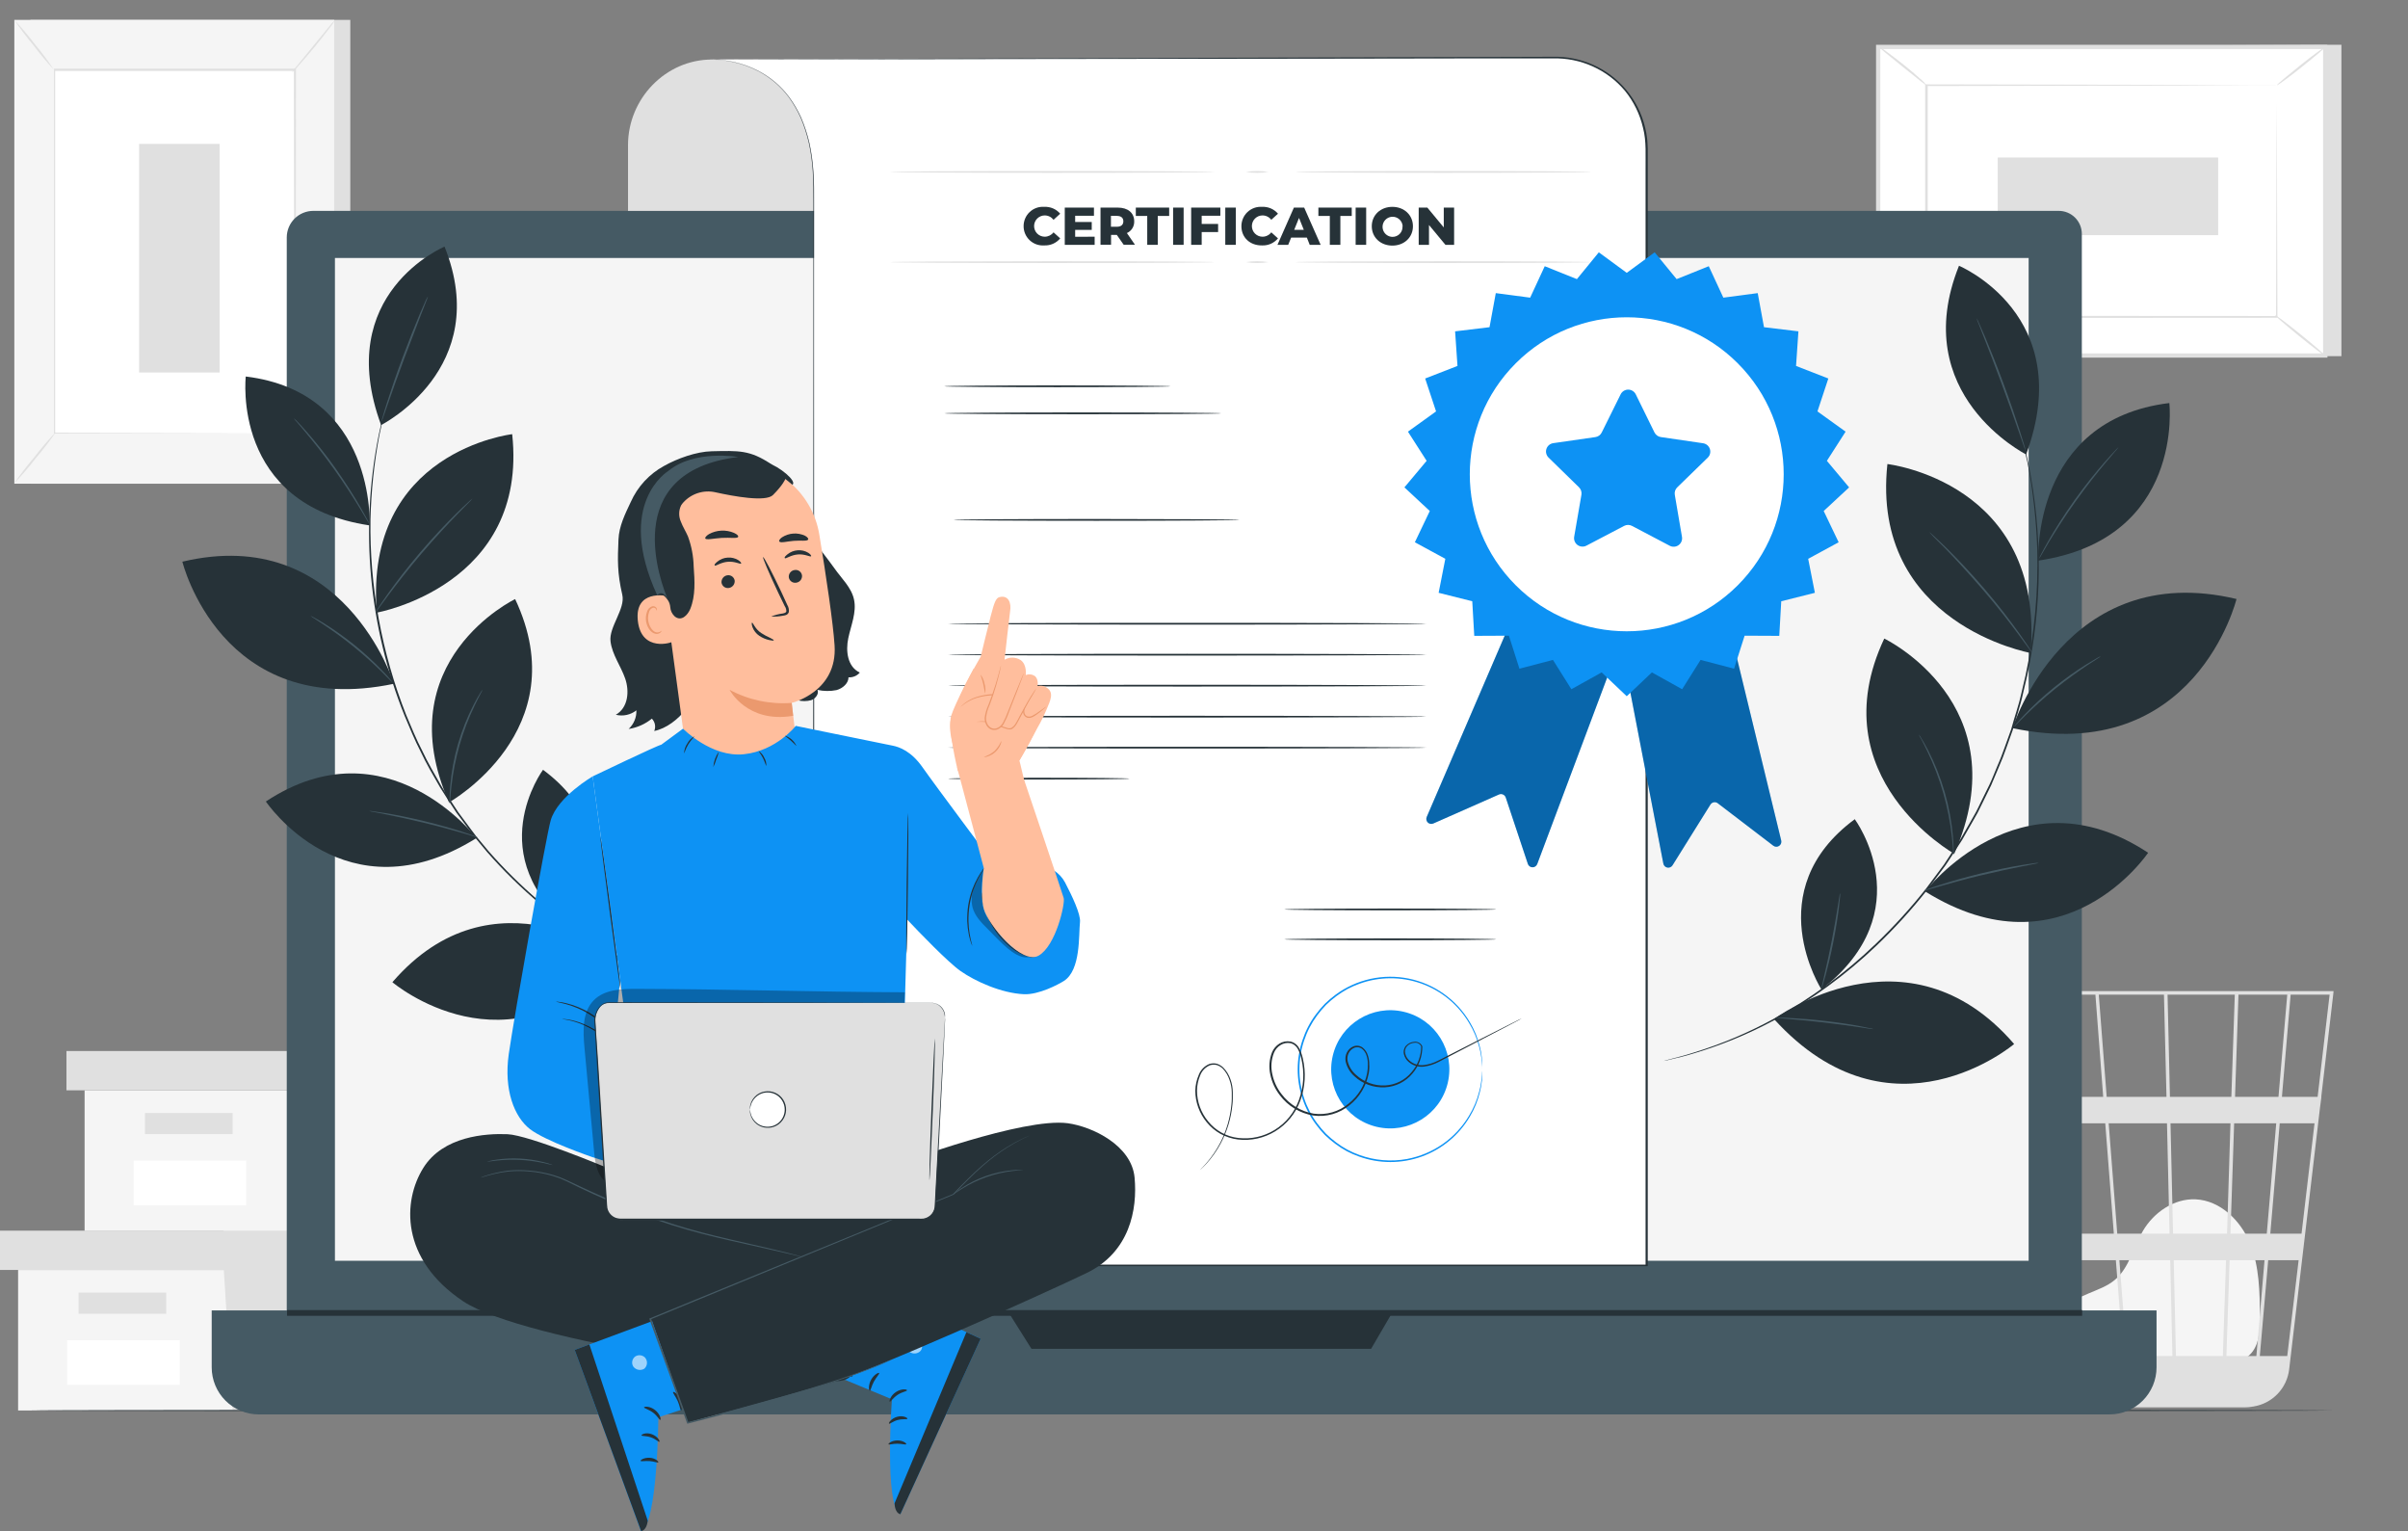 <svg width="129" height="82" viewBox="0 0 129 82" fill="none" xmlns="http://www.w3.org/2000/svg">
<rect x="0" y="0" width="129" height="82" fill="#808080" stroke="none"/>
<path d="M0.97 68.012V75.538H11.977H24.116V68.012H0.97Z" fill="#F5F5F5"/>
<path d="M0 65.908V68.012H24.925V65.908H11.977H0Z" fill="#E0E0E0"/>
<path d="M12.463 75.538H24.116V68.012H24.925V65.908H11.977V67.817L12.463 75.538Z" fill="#E0E0E0"/>
<path d="M8.903 69.225H4.209V70.357H8.903V69.225Z" fill="#E0E0E0"/>
<path d="M9.63 71.774H3.604V74.167H9.63V71.774Z" fill="white"/>
<path d="M4.532 58.391V65.917H15.537H27.676V58.391H4.532Z" fill="#F5F5F5"/>
<path d="M3.56 56.287V58.391H28.487V56.287H15.537H3.56Z" fill="#E0E0E0"/>
<path d="M16.022 65.917H27.676V58.391H28.486V56.287H15.537V58.196L16.022 65.917Z" fill="#E0E0E0"/>
<path d="M12.462 59.604H7.769V60.736H12.462V59.604Z" fill="#E0E0E0"/>
<path d="M13.19 62.155H7.164V64.548H13.19V62.155Z" fill="white"/>
<path d="M18.765 1.065H1.628V25.904H18.765V1.065Z" fill="#E0E0E0"/>
<path d="M17.904 1.065H0.768V25.904H17.904V1.065Z" fill="#F5F5F5"/>
<path d="M15.776 3.756H2.898V23.213H15.776V3.756Z" fill="white"/>
<path d="M15.776 23.213C15.776 23.213 15.776 23.18 15.776 23.117C15.776 23.055 15.776 22.961 15.776 22.842C15.776 22.597 15.776 22.239 15.776 21.774C15.776 20.842 15.776 19.482 15.765 17.765C15.765 14.336 15.752 9.477 15.745 3.756L15.787 3.798H2.911L2.957 3.752C2.957 11.092 2.957 17.859 2.957 23.209L2.92 23.172L12.293 23.191L14.883 23.2H15.562C15.717 23.2 15.798 23.2 15.798 23.2H15.57H14.897H12.324L2.927 23.22H2.891V23.183C2.891 17.834 2.891 11.067 2.891 3.726V3.678H2.938H15.814H15.857V3.757C15.857 9.49 15.842 14.358 15.836 17.797C15.836 19.508 15.836 20.864 15.823 21.794C15.823 22.255 15.823 22.61 15.823 22.853C15.823 22.97 15.823 23.062 15.823 23.125C15.823 23.187 15.776 23.213 15.776 23.213Z" fill="#E0E0E0"/>
<path d="M17.954 1.065C17.865 1.222 17.762 1.371 17.647 1.51C17.448 1.774 17.165 2.137 16.844 2.528C16.522 2.919 16.219 3.263 15.996 3.513C15.885 3.652 15.762 3.781 15.629 3.899C15.725 3.747 15.835 3.604 15.956 3.471L16.772 2.471L17.595 1.469C17.703 1.325 17.823 1.19 17.954 1.065Z" fill="#E0E0E0"/>
<path d="M15.835 23.15C16.475 24.169 17.228 25.111 18.081 25.959L15.835 23.15Z" fill="white"/>
<path d="M18.088 25.959C17.945 25.855 17.814 25.735 17.697 25.602C17.099 24.992 16.565 24.324 16.103 23.606C16 23.463 15.913 23.309 15.842 23.147C15.958 23.28 16.063 23.421 16.158 23.569C16.342 23.834 16.612 24.198 16.921 24.586C17.23 24.974 17.528 25.321 17.744 25.554C17.868 25.681 17.983 25.816 18.088 25.959Z" fill="#E0E0E0"/>
<path d="M0.764 25.883L3.008 23.114L0.764 25.883Z" fill="white"/>
<path d="M3.01 23.114C2.674 23.604 2.312 24.075 1.926 24.527C1.563 24.999 1.175 25.452 0.764 25.883C1.101 25.394 1.464 24.922 1.85 24.47C2.213 23.998 2.6 23.545 3.01 23.114Z" fill="#E0E0E0"/>
<path d="M0.764 1.065C1.156 1.478 1.524 1.914 1.867 2.368C2.231 2.802 2.57 3.256 2.883 3.728C2.497 3.314 2.133 2.879 1.793 2.425C1.426 1.99 1.083 1.536 0.764 1.065Z" fill="#E0E0E0"/>
<path d="M11.764 7.705H7.453V19.949H11.764V7.705Z" fill="#E0E0E0"/>
<path d="M111.219 72.906C110.815 72.559 109.911 71.458 110.607 70.177C110.863 69.707 111.407 69.475 111.894 69.267C112.381 69.06 112.901 68.882 113.309 68.532C114.075 67.88 114.287 66.796 114.796 65.926C115.38 64.926 116.47 64.178 117.622 64.23C118.942 64.29 120.043 65.368 120.541 66.597C121.039 67.826 121.057 69.19 121.068 70.517C121.068 71.252 121.041 72.078 120.502 72.574C120.006 73.031 119.258 73.037 118.585 73.015L111.374 72.794" fill="#F5F5F5"/>
<path d="M125.012 53.078H106.047L109.464 73.447C109.534 73.871 109.724 74.267 110.011 74.588C110.297 74.909 110.669 75.143 111.083 75.261L111.149 75.279C111.206 75.292 111.259 75.312 111.318 75.321C111.445 75.347 111.575 75.362 111.704 75.365V75.386L111.798 75.371H120.252C120.408 75.371 120.564 75.355 120.717 75.325C121.21 75.248 121.665 75.012 122.011 74.653C122.357 74.293 122.576 73.83 122.634 73.335L124.288 59.299L124.361 58.748H124.352L125.003 53.183L125.012 53.078ZM121.434 66.07H119.489L119.686 60.159H121.941L121.434 66.07ZM122.128 60.159H123.992L123.297 66.07H121.623L122.128 60.159ZM116.569 72.623L116.45 67.488H119.252L119.081 72.623H116.569ZM113.538 67.488H116.262L116.38 72.623H113.937L113.538 67.488ZM113.748 72.623H111.465C111.248 71.238 110.965 69.435 110.66 67.488H113.349L113.748 72.623ZM113.424 66.07L112.965 60.159H116.089L116.225 66.07H113.424ZM116.413 66.07L116.277 60.159H119.489L119.306 66.07H116.413ZM116.246 58.74L116.119 53.267H119.721L119.537 58.74H116.246ZM116.062 58.74H112.858L112.434 53.267H115.926L116.062 58.74ZM112.671 58.74H109.282C109.163 57.985 109.049 57.27 108.946 56.625C108.593 54.419 108.46 53.58 108.394 53.267H112.254L112.671 58.74ZM112.781 60.159L113.241 66.07H110.438C110.344 65.47 110.254 64.864 110.153 64.257C109.933 62.861 109.714 61.466 109.506 60.159H112.781ZM110.249 66.07H108.411L107.418 60.159H109.31C109.605 61.986 109.933 64.019 110.247 66.07H110.249ZM110.473 67.488C110.75 69.266 111.024 71.017 111.276 72.623H109.519L108.657 67.488H110.473ZM119.272 72.623L119.443 67.488H121.314L120.877 72.623H119.272ZM119.734 58.74L119.918 53.267H122.531L122.062 58.74H119.734ZM108.209 53.267C108.284 53.662 108.63 55.816 109.093 58.74H107.189L106.27 53.267H108.209ZM122.531 72.623H121.061L121.511 67.488H123.141L122.531 72.623ZM124.159 58.74H122.246L122.713 53.267H124.801L124.159 58.74Z" fill="#E0E0E0"/>
<path d="M125.434 2.396V19.074H101.48L100.616 2.513L125.434 2.396Z" fill="#E0E0E0"/>
<path d="M100.616 2.513V19.039H124.571V2.513H100.616Z" fill="white"/>
<path d="M124.685 19.153H100.502V2.399H124.685V19.153ZM100.73 18.925H124.451V2.627H100.73V18.925Z" fill="#E0E0E0"/>
<path d="M121.976 4.566H103.211V16.986H121.976V4.566Z" fill="white"/>
<path d="M121.976 4.566H121.884H121.617H120.586L116.727 4.581L103.219 4.608L103.272 4.553C103.272 8.348 103.272 12.553 103.272 16.972L103.213 16.913L121.978 16.924L121.932 16.972C121.941 13.191 121.95 10.092 121.956 7.935C121.956 6.856 121.965 6.014 121.968 5.435C121.968 5.15 121.968 4.931 121.968 4.779C121.968 4.63 121.968 4.551 121.968 4.551C121.968 4.551 121.968 4.623 121.968 4.77C121.968 4.917 121.968 5.138 121.968 5.417C121.968 5.992 121.968 6.832 121.98 7.906C121.98 10.07 121.994 13.18 122.005 16.972V17.019H121.957L103.193 17.03H103.134V16.99C103.134 12.579 103.134 8.367 103.134 4.572V4.518H103.189L116.732 4.544L120.592 4.559H121.612H121.871L121.976 4.566Z" fill="#E0E0E0"/>
<path d="M100.616 2.471C100.764 2.542 100.902 2.632 101.028 2.737C101.274 2.921 101.607 3.166 101.967 3.454C102.327 3.743 102.645 4.015 102.868 4.219C102.997 4.321 103.112 4.439 103.211 4.57C103.189 4.596 102.612 4.12 101.894 3.546C101.175 2.973 100.596 2.493 100.616 2.471Z" fill="#E0E0E0"/>
<path d="M124.571 2.513C124.591 2.539 124.019 3.019 123.31 3.587C122.6 4.154 121.996 4.592 121.976 4.566C121.955 4.54 122.527 4.061 123.236 3.493C123.946 2.925 124.55 2.488 124.571 2.513Z" fill="#E0E0E0"/>
<path d="M124.552 19.041L121.878 16.878L124.552 19.041Z" fill="white"/>
<path d="M121.878 16.878C121.9 16.852 122.514 17.315 123.251 17.913C123.988 18.51 124.571 19.015 124.551 19.041C124.53 19.067 123.915 18.604 123.178 18.005C122.441 17.405 121.86 16.902 121.878 16.878Z" fill="#E0E0E0"/>
<path d="M100.616 19.039C100.596 19.013 101.155 18.537 101.864 17.977C102.574 17.416 103.164 16.983 103.184 17.008C103.204 17.034 102.647 17.51 101.938 18.071C101.228 18.631 100.636 19.065 100.616 19.039Z" fill="#E0E0E0"/>
<path d="M107.021 8.435V12.594H118.83V8.435H107.021Z" fill="#E0E0E0"/>
<path d="M125.012 75.538C125.012 75.564 97.385 75.586 63.314 75.586C29.242 75.586 1.61 75.564 1.61 75.538C1.61 75.512 29.231 75.49 63.314 75.49C97.396 75.49 125.012 75.511 125.012 75.538Z" fill="#263238"/>
<path d="M16.787 11.293H110.289C110.617 11.293 110.932 11.423 111.165 11.655C111.397 11.888 111.527 12.203 111.527 12.531V72.206C111.527 72.916 111.245 73.596 110.743 74.098C110.241 74.6 109.561 74.882 108.852 74.882H18.04C17.33 74.882 16.649 74.6 16.147 74.098C15.644 73.596 15.362 72.915 15.362 72.204V12.715C15.363 12.338 15.513 11.976 15.78 11.709C16.047 11.443 16.409 11.293 16.787 11.293Z" fill="#455A64"/>
<path d="M11.341 70.181H115.529V73.228C115.529 73.897 115.263 74.538 114.79 75.011C114.317 75.484 113.676 75.749 113.007 75.749H13.863C13.194 75.749 12.553 75.484 12.08 75.011C11.607 74.538 11.341 73.897 11.341 73.228V70.181Z" fill="#455A64"/>
<path d="M108.677 13.816H17.943V67.52H108.677V13.816Z" fill="#F5F5F5"/>
<path d="M53.964 70.181L55.258 72.237H73.451L74.651 70.181H53.964Z" fill="#263238"/>
<path d="M111.544 70.161H15.377V70.468H111.544V70.161Z" fill="#263238"/>
<path d="M43.634 11.293H33.644V7.771C33.644 5.288 35.656 3.188 38.139 3.188L43.634 3.274V11.293Z" fill="#E0E0E0"/>
<path d="M37.924 3.182C37.924 3.182 43.61 2.666 43.61 10.082V67.762H88.233V7.985C88.233 7.34 88.105 6.702 87.858 6.107C87.611 5.512 87.249 4.972 86.793 4.517C86.337 4.062 85.796 3.701 85.2 3.455C84.605 3.209 83.966 3.084 83.322 3.085L37.924 3.182Z" fill="white"/>
<path d="M37.924 3.182L70.937 3.076L78.932 3.054L83.183 3.041C83.927 3.02 84.667 3.168 85.347 3.472C86.027 3.777 86.629 4.23 87.11 4.8C87.602 5.386 87.951 6.078 88.13 6.821C88.177 7.008 88.212 7.198 88.235 7.389C88.261 7.573 88.259 7.773 88.272 7.966C88.272 8.35 88.272 8.736 88.272 9.124C88.272 10.671 88.272 12.244 88.272 13.842C88.272 17.034 88.272 20.317 88.272 23.691C88.272 37.169 88.272 51.993 88.272 67.542V67.81H88.224H43.601H43.557V67.766C43.557 47.796 43.57 30.838 43.575 18.879C43.575 15.887 43.575 13.208 43.575 10.872C43.575 10.287 43.575 9.725 43.542 9.187C43.51 8.67 43.439 8.156 43.329 7.65C43.223 7.189 43.077 6.738 42.892 6.303C42.717 5.914 42.503 5.545 42.252 5.2C41.823 4.627 41.272 4.156 40.64 3.82C40.178 3.576 39.683 3.401 39.17 3.302C38.859 3.238 38.543 3.203 38.225 3.195C38.012 3.195 37.902 3.195 37.902 3.195C38.01 3.189 38.118 3.189 38.225 3.195C38.544 3.2 38.861 3.234 39.174 3.294C39.686 3.392 40.182 3.566 40.644 3.809C41.28 4.144 41.835 4.616 42.267 5.191C42.52 5.535 42.736 5.905 42.914 6.294C43.101 6.731 43.249 7.183 43.357 7.646C43.468 8.154 43.54 8.67 43.573 9.188C43.614 9.729 43.608 10.291 43.608 10.876C43.608 13.211 43.608 15.891 43.608 18.883C43.608 30.849 43.617 47.807 43.625 67.77L43.581 67.727H88.204L88.156 67.775V67.555C88.156 52.001 88.156 37.182 88.156 23.704C88.156 20.333 88.156 17.05 88.156 13.855V9.124C88.145 8.35 88.213 7.575 88.018 6.84C87.85 6.115 87.519 5.437 87.049 4.86C86.578 4.3 85.986 3.853 85.318 3.553C84.649 3.253 83.922 3.107 83.19 3.127H78.93L70.922 3.14L37.924 3.182Z" fill="#263238"/>
<path d="M62.711 20.688C62.711 20.713 59.996 20.735 56.646 20.735C53.295 20.735 50.581 20.713 50.581 20.688C50.581 20.662 53.294 20.64 56.646 20.64C59.998 20.64 62.711 20.666 62.711 20.688Z" fill="#263238"/>
<path d="M65.427 22.136C65.427 22.163 62.106 22.184 58.008 22.184C53.91 22.184 50.59 22.163 50.59 22.136C50.59 22.108 53.911 22.088 58.008 22.088C62.104 22.088 65.427 22.11 65.427 22.136Z" fill="#263238"/>
<path d="M66.401 27.842C66.401 27.868 62.972 27.89 58.741 27.89C54.511 27.89 51.081 27.868 51.081 27.842C51.081 27.817 54.511 27.795 58.741 27.795C62.972 27.795 66.401 27.815 66.401 27.842Z" fill="#263238"/>
<path d="M76.408 33.404C76.408 33.429 70.674 33.452 63.602 33.452C56.53 33.452 50.796 33.429 50.796 33.404C50.796 33.378 56.528 33.356 63.602 33.356C70.676 33.356 76.408 33.376 76.408 33.404Z" fill="#263238"/>
<path d="M76.408 35.062C76.408 35.089 70.674 35.109 63.602 35.109C56.53 35.109 50.796 35.089 50.796 35.062C50.796 35.034 56.528 35.014 63.602 35.014C70.676 35.014 76.408 35.036 76.408 35.062Z" fill="#263238"/>
<path d="M76.408 36.721C76.408 36.749 70.674 36.769 63.602 36.769C56.53 36.769 50.796 36.749 50.796 36.721C50.796 36.694 56.528 36.673 63.602 36.673C70.676 36.673 76.408 36.695 76.408 36.721Z" fill="#263238"/>
<path d="M76.408 38.381C76.408 38.406 70.674 38.428 63.602 38.428C56.53 38.428 50.796 38.406 50.796 38.381C50.796 38.355 56.528 38.333 63.602 38.333C70.676 38.333 76.408 38.355 76.408 38.381Z" fill="#263238"/>
<path d="M76.408 40.04C76.408 40.066 70.674 40.088 63.602 40.088C56.53 40.088 50.796 40.066 50.796 40.04C50.796 40.014 56.528 39.992 63.602 39.992C70.676 39.992 76.408 40.013 76.408 40.04Z" fill="#263238"/>
<path d="M60.509 41.7C60.509 41.725 58.333 41.748 55.651 41.748C52.97 41.748 50.796 41.725 50.796 41.7C50.796 41.674 52.97 41.652 55.651 41.652C58.333 41.652 60.509 41.672 60.509 41.7Z" fill="#263238"/>
<path d="M54.836 12.116C54.835 11.974 54.863 11.833 54.919 11.702C54.974 11.571 55.057 11.453 55.16 11.356C55.264 11.258 55.386 11.183 55.52 11.135C55.654 11.087 55.797 11.068 55.939 11.078C56.1 11.069 56.262 11.098 56.411 11.161C56.559 11.225 56.692 11.322 56.797 11.445L56.439 11.771C56.383 11.698 56.312 11.639 56.231 11.599C56.149 11.558 56.059 11.537 55.968 11.537C55.817 11.537 55.672 11.597 55.565 11.704C55.458 11.811 55.398 11.956 55.398 12.107C55.398 12.258 55.458 12.403 55.565 12.51C55.672 12.617 55.817 12.677 55.968 12.677C56.059 12.677 56.149 12.655 56.231 12.615C56.312 12.574 56.383 12.516 56.439 12.443L56.797 12.767C56.693 12.891 56.561 12.99 56.412 13.056C56.263 13.121 56.101 13.151 55.939 13.143C55.798 13.153 55.656 13.134 55.523 13.087C55.39 13.04 55.268 12.966 55.164 12.869C55.061 12.773 54.978 12.656 54.922 12.527C54.865 12.397 54.836 12.257 54.836 12.116Z" fill="#263238"/>
<path d="M58.642 12.677V13.112H57.041V11.118H58.605V11.554H57.598V11.89H58.486V12.313H57.598V12.68L58.642 12.677Z" fill="#263238"/>
<path d="M59.828 12.579H59.521V13.108H58.956V11.118H59.876C60.427 11.118 60.761 11.399 60.761 11.853C60.766 11.985 60.731 12.115 60.662 12.227C60.592 12.339 60.49 12.428 60.37 12.482L60.802 13.108H60.197L59.828 12.579ZM59.828 11.559H59.515V12.144H59.828C60.061 12.144 60.179 12.035 60.179 11.853C60.179 11.671 60.067 11.563 59.833 11.563L59.828 11.559Z" fill="#263238"/>
<path d="M61.459 11.565H60.847V11.118H62.634V11.565H62.023V13.112H61.459V11.565Z" fill="#263238"/>
<path d="M62.845 11.118H63.409V13.112H62.845V11.118Z" fill="#263238"/>
<path d="M64.376 11.554V11.993H65.256V12.428H64.376V13.112H63.812V11.118H65.376V11.554H64.376Z" fill="#263238"/>
<path d="M65.64 11.118H66.204V13.112H65.64V11.118Z" fill="#263238"/>
<path d="M66.504 12.116C66.503 11.974 66.532 11.833 66.588 11.702C66.643 11.572 66.726 11.454 66.829 11.356C66.933 11.259 67.055 11.184 67.189 11.136C67.323 11.088 67.465 11.068 67.607 11.078C67.769 11.069 67.93 11.098 68.078 11.161C68.227 11.225 68.359 11.322 68.464 11.445L68.105 11.771C68.05 11.698 67.979 11.639 67.897 11.599C67.816 11.558 67.726 11.537 67.635 11.537C67.484 11.537 67.339 11.597 67.232 11.704C67.125 11.811 67.065 11.956 67.065 12.107C67.065 12.258 67.125 12.403 67.232 12.51C67.339 12.617 67.484 12.677 67.635 12.677C67.726 12.677 67.816 12.656 67.897 12.615C67.979 12.575 68.05 12.516 68.105 12.443L68.464 12.767C68.36 12.891 68.228 12.99 68.08 13.056C67.931 13.121 67.769 13.151 67.607 13.143C66.969 13.153 66.504 12.723 66.504 12.116Z" fill="#263238"/>
<path d="M70.011 12.724H69.169L69.011 13.112H68.436L69.316 11.118H69.867L70.749 13.112H70.163L70.011 12.724ZM69.847 12.309L69.59 11.671L69.332 12.309H69.847Z" fill="#263238"/>
<path d="M71.24 11.565H70.628V11.118H72.415V11.565H71.805V13.112H71.24V11.565Z" fill="#263238"/>
<path d="M72.624 11.118H73.188V13.112H72.624V11.118Z" fill="#263238"/>
<path d="M73.488 12.116C73.488 11.517 73.958 11.078 74.591 11.078C75.223 11.078 75.693 11.517 75.693 12.116C75.693 12.715 75.223 13.153 74.591 13.153C73.958 13.153 73.488 12.713 73.488 12.116ZM75.142 12.116C75.136 12.011 75.099 11.91 75.036 11.826C74.974 11.742 74.888 11.677 74.789 11.641C74.69 11.605 74.583 11.599 74.481 11.623C74.378 11.647 74.285 11.701 74.213 11.777C74.141 11.854 74.092 11.95 74.074 12.053C74.056 12.157 74.068 12.263 74.109 12.36C74.151 12.457 74.22 12.539 74.308 12.597C74.395 12.655 74.498 12.686 74.603 12.686C74.676 12.686 74.749 12.671 74.816 12.641C74.883 12.612 74.943 12.57 74.993 12.516C75.042 12.463 75.081 12.4 75.105 12.331C75.129 12.262 75.139 12.189 75.135 12.116H75.142Z" fill="#263238"/>
<path d="M77.899 11.118V13.112H77.434L76.553 12.05V13.112H76.002V11.118H76.465L77.345 12.18V11.118H77.899Z" fill="#263238"/>
<path d="M80.159 48.704C80.159 48.73 77.616 48.752 74.481 48.752C71.345 48.752 68.8 48.73 68.8 48.704C68.8 48.678 71.343 48.656 74.481 48.656C77.618 48.656 80.159 48.678 80.159 48.704Z" fill="#263238"/>
<path d="M80.159 50.306C80.159 50.332 77.616 50.354 74.481 50.354C71.345 50.354 68.8 50.332 68.8 50.306C68.8 50.281 71.338 50.255 74.482 50.255C77.627 50.255 80.159 50.281 80.159 50.306Z" fill="#263238"/>
<path d="M79.406 57.27C79.403 57.243 79.403 57.216 79.406 57.189C79.406 57.132 79.397 57.055 79.389 56.956C79.389 56.904 79.385 56.847 79.378 56.785C79.378 56.721 79.358 56.653 79.347 56.579C79.324 56.408 79.289 56.238 79.242 56.072C79.126 55.612 78.94 55.172 78.691 54.769C78.108 53.793 77.203 53.051 76.132 52.671C75.06 52.291 73.89 52.297 72.823 52.686C72.605 52.765 72.392 52.858 72.187 52.966C71.979 53.08 71.778 53.209 71.588 53.35C71.394 53.495 71.21 53.652 71.036 53.82C70.865 53.998 70.705 54.188 70.558 54.386C70.255 54.794 70.02 55.247 69.862 55.73C69.526 56.728 69.526 57.81 69.862 58.808C70.02 59.291 70.255 59.745 70.558 60.152C70.705 60.351 70.865 60.54 71.036 60.718C71.21 60.886 71.394 61.044 71.588 61.188C71.963 61.472 72.379 61.697 72.823 61.854C73.641 62.151 74.524 62.225 75.381 62.069C76.063 61.941 76.711 61.67 77.281 61.274C77.852 60.877 78.331 60.365 78.689 59.769C78.938 59.366 79.124 58.926 79.24 58.466C79.287 58.3 79.323 58.131 79.345 57.959C79.356 57.886 79.369 57.818 79.376 57.755C79.384 57.693 79.376 57.634 79.387 57.582C79.387 57.483 79.4 57.399 79.404 57.349C79.401 57.323 79.401 57.296 79.404 57.27C79.406 57.296 79.406 57.323 79.404 57.349V57.584C79.404 57.636 79.404 57.694 79.404 57.757C79.404 57.819 79.387 57.889 79.376 57.965C79.358 58.137 79.326 58.308 79.281 58.476C79.171 58.941 78.99 59.387 78.744 59.797C78.159 60.792 77.245 61.55 76.159 61.941C75.073 62.331 73.885 62.33 72.8 61.936C72.578 61.857 72.361 61.762 72.152 61.653C71.939 61.538 71.735 61.407 71.542 61.262C71.342 61.115 71.153 60.956 70.976 60.784C70.801 60.603 70.638 60.41 70.489 60.207C70.179 59.792 69.939 59.33 69.777 58.838C69.434 57.82 69.434 56.718 69.777 55.7C69.939 55.209 70.179 54.746 70.489 54.331C70.638 54.129 70.801 53.936 70.977 53.756C71.155 53.584 71.343 53.423 71.542 53.276C72.099 52.865 72.737 52.575 73.414 52.425C74.09 52.276 74.791 52.27 75.47 52.409C76.149 52.547 76.791 52.827 77.355 53.23C77.919 53.633 78.392 54.149 78.744 54.747C78.99 55.157 79.171 55.603 79.281 56.068C79.326 56.236 79.358 56.408 79.376 56.581C79.387 56.656 79.398 56.724 79.404 56.787C79.409 56.849 79.404 56.908 79.404 56.961V57.195C79.407 57.22 79.407 57.245 79.406 57.27Z" fill="#0D92F4"/>
<path d="M77.558 57.999C77.962 56.299 76.912 54.592 75.211 54.188C73.511 53.783 71.804 54.834 71.4 56.534C70.995 58.235 72.046 59.941 73.746 60.346C75.447 60.75 77.153 59.7 77.558 57.999Z" fill="#0D92F4"/>
<path d="M81.519 54.544L81.387 54.618L80.992 54.828L79.472 55.62L77.07 56.871C76.826 56.998 76.562 57.083 76.289 57.121C76.14 57.14 75.99 57.127 75.846 57.083C75.703 57.039 75.571 56.966 75.458 56.867C75.338 56.764 75.253 56.626 75.214 56.472C75.191 56.392 75.189 56.308 75.207 56.227C75.226 56.145 75.264 56.07 75.319 56.007C75.433 55.882 75.592 55.806 75.761 55.794C75.85 55.782 75.941 55.799 76.019 55.843C76.097 55.887 76.159 55.955 76.195 56.037V56.05C76.2 56.58 76.011 57.094 75.664 57.496C75.483 57.713 75.258 57.89 75.006 58.017C74.753 58.143 74.476 58.216 74.194 58.231C73.896 58.247 73.598 58.203 73.317 58.102C73.036 58.001 72.779 57.844 72.56 57.641C72.323 57.434 72.158 57.156 72.089 56.849C72.058 56.687 72.08 56.52 72.152 56.371C72.225 56.22 72.352 56.1 72.508 56.037C72.589 56.006 72.677 55.996 72.763 56.008C72.848 56.02 72.93 56.053 72.999 56.105C73.132 56.21 73.228 56.354 73.277 56.517C73.329 56.673 73.355 56.838 73.352 57.004C73.359 57.085 73.359 57.168 73.352 57.25C73.348 57.333 73.338 57.415 73.321 57.496C73.192 58.164 72.828 58.765 72.295 59.189C72.027 59.411 71.715 59.575 71.379 59.67C71.044 59.765 70.692 59.789 70.347 59.74C69.636 59.621 68.998 59.233 68.564 58.656C68.312 58.332 68.137 57.955 68.053 57.553C67.963 57.154 67.995 56.736 68.144 56.355C68.224 56.164 68.362 56.002 68.537 55.892C68.715 55.782 68.927 55.742 69.132 55.779C69.233 55.802 69.327 55.847 69.409 55.911C69.49 55.974 69.556 56.055 69.603 56.147C69.692 56.321 69.758 56.507 69.798 56.698C69.97 57.441 69.923 58.218 69.662 58.935C69.414 59.625 68.937 60.209 68.311 60.589C67.715 60.953 67.014 61.106 66.32 61.025C65.99 60.984 65.669 60.881 65.378 60.72C65.095 60.56 64.846 60.349 64.642 60.097C64.25 59.622 64.035 59.025 64.034 58.41C64.04 58.12 64.103 57.834 64.218 57.568C64.267 57.436 64.344 57.316 64.442 57.215C64.54 57.114 64.657 57.035 64.788 56.981C64.92 56.94 65.061 56.936 65.196 56.97C65.322 57.012 65.437 57.082 65.532 57.174C65.709 57.353 65.842 57.571 65.92 57.81C66 58.031 66.041 58.264 66.043 58.499C66.043 58.614 66.043 58.724 66.043 58.834C66.043 58.944 66.034 59.051 66.023 59.156C65.954 59.878 65.743 60.579 65.403 61.219C65.19 61.623 64.925 61.998 64.617 62.335C64.512 62.451 64.424 62.532 64.365 62.587C64.306 62.642 64.275 62.668 64.275 62.668C64.275 62.668 64.302 62.636 64.359 62.58C64.416 62.523 64.499 62.44 64.602 62.322C64.902 61.981 65.16 61.606 65.37 61.203C65.701 60.565 65.904 59.868 65.969 59.152C65.981 59.047 65.986 58.941 65.988 58.832C65.99 58.724 65.988 58.614 65.988 58.501C65.985 58.272 65.943 58.046 65.865 57.831C65.791 57.602 65.665 57.394 65.497 57.222C65.409 57.138 65.303 57.075 65.186 57.038C65.065 57.008 64.938 57.012 64.819 57.05C64.698 57.1 64.589 57.175 64.498 57.27C64.407 57.365 64.337 57.478 64.291 57.601C64.184 57.858 64.127 58.134 64.124 58.413C64.128 59.011 64.338 59.59 64.72 60.051C64.918 60.299 65.164 60.506 65.442 60.659C65.721 60.812 66.027 60.909 66.343 60.944C67.017 61.021 67.698 60.871 68.278 60.517C68.887 60.146 69.35 59.575 69.588 58.902C69.843 58.202 69.888 57.444 69.719 56.719C69.682 56.535 69.62 56.358 69.535 56.191C69.495 56.11 69.437 56.039 69.366 55.983C69.296 55.926 69.213 55.886 69.125 55.866C68.943 55.833 68.755 55.87 68.599 55.969C68.439 56.068 68.315 56.215 68.245 56.39C68.103 56.752 68.073 57.149 68.16 57.529C68.241 57.917 68.41 58.281 68.654 58.593C69.073 59.149 69.689 59.524 70.375 59.641C70.707 59.686 71.046 59.662 71.369 59.569C71.692 59.476 71.991 59.317 72.249 59.102C72.765 58.693 73.117 58.113 73.242 57.467C73.271 57.31 73.283 57.151 73.278 56.992C73.281 56.837 73.258 56.681 73.209 56.533C73.165 56.389 73.08 56.261 72.964 56.166C72.907 56.123 72.839 56.095 72.768 56.086C72.697 56.076 72.625 56.084 72.558 56.11C72.423 56.166 72.314 56.27 72.249 56.401C72.185 56.532 72.166 56.68 72.194 56.823C72.261 57.109 72.417 57.366 72.639 57.559C72.849 57.754 73.096 57.905 73.365 58.004C73.634 58.102 73.92 58.145 74.207 58.13C74.478 58.116 74.743 58.046 74.985 57.925C75.228 57.803 75.443 57.633 75.616 57.424C75.953 57.038 76.137 56.542 76.135 56.029V56.042C76.104 55.973 76.052 55.916 75.985 55.88C75.918 55.844 75.841 55.832 75.767 55.846C75.617 55.854 75.476 55.92 75.374 56.029C75.326 56.084 75.293 56.149 75.276 56.22C75.26 56.291 75.262 56.364 75.282 56.434C75.317 56.577 75.395 56.705 75.506 56.801C75.611 56.894 75.735 56.964 75.869 57.005C76.003 57.046 76.144 57.058 76.283 57.04C76.549 57.005 76.808 56.924 77.046 56.801L79.454 55.575L80.985 54.802L81.383 54.601L81.519 54.544Z" fill="#263238"/>
<path d="M65.056 9.207C65.056 9.234 61.169 9.256 56.374 9.256C51.579 9.256 47.69 9.234 47.69 9.207C47.69 9.179 51.577 9.159 56.374 9.159C61.17 9.159 65.056 9.181 65.056 9.207Z" fill="#E0E0E0"/>
<path d="M67.951 9.207C67.552 9.273 67.144 9.273 66.745 9.207C67.144 9.143 67.551 9.143 67.951 9.207Z" fill="#E0E0E0"/>
<path d="M85.237 9.207C85.237 9.234 81.69 9.256 77.318 9.256C72.946 9.256 69.399 9.234 69.399 9.207C69.399 9.179 72.942 9.159 77.318 9.159C81.694 9.159 85.237 9.181 85.237 9.207Z" fill="#E0E0E0"/>
<path d="M65.056 14.038C65.056 14.066 61.169 14.086 56.374 14.086C51.579 14.086 47.69 14.066 47.69 14.038C47.69 14.011 51.577 13.991 56.374 13.991C61.17 13.991 65.056 14.013 65.056 14.038Z" fill="#E0E0E0"/>
<path d="M67.951 14.038C67.551 14.102 67.144 14.102 66.745 14.038C67.144 13.975 67.551 13.975 67.951 14.038Z" fill="#E0E0E0"/>
<path d="M85.237 14.038C85.237 14.066 81.69 14.086 77.318 14.086C72.946 14.086 69.399 14.066 69.399 14.038C69.399 14.011 72.942 13.991 77.318 13.991C81.694 13.991 85.237 14.013 85.237 14.038Z" fill="#E0E0E0"/>
<path d="M80.988 33.163L76.432 43.751C76.41 43.8 76.404 43.855 76.414 43.908C76.424 43.961 76.45 44.01 76.488 44.048C76.526 44.086 76.575 44.111 76.628 44.121C76.681 44.131 76.736 44.124 76.785 44.102L80.297 42.551C80.332 42.535 80.369 42.526 80.407 42.526C80.445 42.526 80.482 42.534 80.517 42.549C80.552 42.564 80.583 42.587 80.608 42.615C80.634 42.643 80.653 42.676 80.665 42.712L81.85 46.269C81.868 46.321 81.902 46.366 81.947 46.398C81.992 46.431 82.046 46.448 82.102 46.448C82.157 46.448 82.211 46.431 82.256 46.398C82.301 46.366 82.335 46.321 82.354 46.269L86.638 34.848L80.988 33.163Z" fill="#0D92F4"/>
<path d="M86.926 34.933L89.108 46.25C89.118 46.303 89.144 46.352 89.182 46.39C89.22 46.428 89.269 46.453 89.322 46.463C89.375 46.473 89.43 46.467 89.479 46.445C89.528 46.424 89.57 46.388 89.599 46.342L91.631 43.087C91.651 43.056 91.677 43.029 91.708 43.008C91.739 42.987 91.773 42.972 91.81 42.966C91.847 42.959 91.885 42.96 91.921 42.968C91.957 42.977 91.991 42.993 92.021 43.016L95 45.293C95.044 45.326 95.097 45.345 95.152 45.347C95.207 45.349 95.262 45.333 95.308 45.303C95.354 45.273 95.39 45.23 95.41 45.178C95.431 45.127 95.435 45.071 95.423 45.017L92.545 33.163L86.926 34.933Z" fill="#0D92F4"/>
<g opacity="0.3">
<path d="M80.988 33.163L76.432 43.751C76.41 43.8 76.404 43.855 76.414 43.908C76.424 43.961 76.45 44.01 76.488 44.048C76.526 44.086 76.575 44.111 76.628 44.121C76.681 44.131 76.736 44.124 76.785 44.102L80.297 42.551C80.332 42.535 80.369 42.526 80.407 42.526C80.445 42.526 80.482 42.534 80.517 42.549C80.552 42.564 80.583 42.587 80.608 42.615C80.634 42.643 80.653 42.676 80.665 42.712L81.85 46.269C81.868 46.321 81.902 46.366 81.947 46.398C81.992 46.431 82.046 46.448 82.102 46.448C82.157 46.448 82.211 46.431 82.256 46.398C82.301 46.366 82.335 46.321 82.354 46.269L86.638 34.848L80.988 33.163Z" fill="black"/>
</g>
<g opacity="0.3">
<path d="M86.926 34.933L89.108 46.25C89.118 46.303 89.144 46.352 89.182 46.39C89.22 46.428 89.269 46.453 89.322 46.463C89.375 46.473 89.43 46.467 89.479 46.445C89.528 46.424 89.57 46.388 89.599 46.342L91.631 43.087C91.651 43.056 91.677 43.029 91.708 43.008C91.739 42.987 91.773 42.972 91.81 42.966C91.847 42.959 91.885 42.96 91.921 42.968C91.957 42.977 91.991 42.993 92.021 43.016L95 45.293C95.044 45.326 95.097 45.345 95.152 45.347C95.207 45.349 95.262 45.333 95.308 45.303C95.354 45.273 95.39 45.23 95.41 45.178C95.431 45.127 95.435 45.071 95.423 45.017L92.545 33.163L86.926 34.933Z" fill="black"/>
</g>
<path d="M87.147 14.612L88.643 13.513L89.819 14.948L91.541 14.257L92.322 15.941L94.164 15.698L94.5 17.523L96.344 17.745L96.217 19.598L97.946 20.271L97.364 22.033L98.871 23.117L97.869 24.68L99.06 26.102L97.698 27.367L98.499 29.041L96.867 29.927L97.226 31.748L95.424 32.2L95.318 34.053L93.462 34.044L92.897 35.812L91.102 35.341L90.115 36.912L88.494 36.01L87.147 37.287L85.802 36.01L84.181 36.912L83.194 35.341L81.398 35.812L80.834 34.044L78.978 34.053L78.871 32.2L77.07 31.748L77.428 29.927L75.796 29.041L76.596 27.367L75.236 26.102L76.427 24.68L75.425 23.117L76.932 22.033L76.348 20.271L78.079 19.598L77.952 17.745L79.796 17.523L80.132 15.698L81.973 15.941L82.754 14.257L84.477 14.948L85.651 13.513L87.147 14.612Z" fill="#0D92F4"/>
<path d="M93.093 31.346C96.376 28.062 96.376 22.738 93.093 19.455C89.809 16.171 84.485 16.171 81.202 19.455C77.918 22.738 77.918 28.062 81.202 31.346C84.485 34.629 89.809 34.629 93.093 31.346Z" fill="white"/>
<path d="M88.981 23.408L91.236 23.738C91.32 23.751 91.398 23.786 91.463 23.84C91.527 23.895 91.575 23.966 91.601 24.047C91.627 24.127 91.63 24.213 91.61 24.295C91.59 24.377 91.546 24.452 91.486 24.51L89.852 26.1C89.799 26.151 89.76 26.214 89.737 26.284C89.714 26.354 89.709 26.428 89.722 26.501L90.106 28.752C90.12 28.835 90.111 28.921 90.079 28.999C90.047 29.077 89.994 29.144 89.925 29.194C89.857 29.244 89.776 29.273 89.692 29.279C89.608 29.285 89.524 29.267 89.45 29.228L87.428 28.164C87.363 28.13 87.291 28.112 87.218 28.112C87.144 28.112 87.072 28.13 87.007 28.164L84.986 29.223C84.911 29.262 84.827 29.279 84.743 29.272C84.659 29.266 84.578 29.236 84.51 29.187C84.442 29.137 84.389 29.069 84.358 28.991C84.326 28.913 84.317 28.828 84.331 28.745L84.719 26.499C84.731 26.427 84.726 26.353 84.704 26.283C84.681 26.213 84.642 26.15 84.59 26.098L82.958 24.505C82.898 24.446 82.855 24.371 82.835 24.289C82.814 24.207 82.817 24.121 82.844 24.041C82.87 23.96 82.918 23.889 82.983 23.834C83.048 23.78 83.126 23.745 83.21 23.733L85.467 23.408C85.54 23.398 85.608 23.37 85.668 23.327C85.727 23.284 85.775 23.227 85.807 23.162L86.82 21.118C86.857 21.042 86.915 20.979 86.986 20.934C87.058 20.89 87.141 20.866 87.225 20.866C87.309 20.866 87.392 20.89 87.463 20.934C87.535 20.979 87.593 21.042 87.63 21.118L88.635 23.165C88.669 23.231 88.718 23.287 88.778 23.329C88.838 23.372 88.908 23.399 88.981 23.408Z" fill="#0D92F4"/>
<path d="M119.813 32.079C119.813 32.079 117.622 41.053 107.813 38.996C107.813 38.996 110.657 29.908 119.813 32.079Z" fill="#263238"/>
<path d="M115.078 45.669C115.078 45.669 110.576 52.383 103.132 47.741C103.132 47.741 108.205 41.13 115.078 45.669Z" fill="#263238"/>
<path d="M107.9 55.912C107.9 55.912 101.331 61.497 95.035 54.574C95.046 54.574 102.164 49.259 107.9 55.912Z" fill="#263238"/>
<path d="M100.943 34.198C100.943 34.198 108.228 37.699 104.692 45.723C104.692 45.723 97.435 41.643 100.943 34.198Z" fill="#263238"/>
<path d="M99.363 43.872C99.363 43.872 102.996 48.777 97.58 52.992C97.58 52.992 94.178 47.7 99.363 43.872Z" fill="#263238"/>
<path d="M116.214 21.585C116.214 21.585 117.05 28.859 109.193 30.024C109.197 30.024 108.809 22.485 116.214 21.585Z" fill="#263238"/>
<path d="M104.946 14.233C104.946 14.233 111.3 16.887 108.541 24.341C108.541 24.327 102.173 21.147 104.946 14.233Z" fill="#263238"/>
<path d="M101.111 24.852C101.111 24.852 109.524 25.812 108.784 34.97C108.784 34.97 100.192 33.429 101.111 24.852Z" fill="#263238"/>
<path d="M89.137 56.818C89.137 56.818 89.172 56.805 89.244 56.785L89.558 56.702C89.836 56.629 90.245 56.531 90.764 56.362C92.228 55.909 93.644 55.312 94.991 54.579C96.99 53.487 98.835 52.134 100.479 50.556C101.45 49.628 102.356 48.633 103.189 47.579L103.822 46.73L104.14 46.302C104.242 46.155 104.336 46.002 104.437 45.852L105.031 44.933L105.582 43.973C105.672 43.812 105.766 43.652 105.854 43.492C105.942 43.332 106.018 43.161 106.099 42.997C106.26 42.668 106.424 42.345 106.58 42.018C106.736 41.691 106.86 41.356 106.999 41.029C107.067 40.865 107.141 40.704 107.203 40.54L107.387 40.044L107.738 39.066C107.835 38.737 107.922 38.41 108.027 38.088C108.074 37.927 108.122 37.767 108.168 37.607C108.214 37.447 108.247 37.285 108.288 37.125L108.51 36.177C108.99 33.95 109.201 31.673 109.137 29.395C109.086 27.861 108.915 26.333 108.626 24.825C108.51 24.292 108.409 23.882 108.348 23.603C108.317 23.465 108.293 23.36 108.276 23.285C108.26 23.209 108.256 23.176 108.256 23.176C108.256 23.176 108.267 23.211 108.286 23.283L108.367 23.599C108.435 23.876 108.55 24.286 108.662 24.817C109.429 28.574 109.407 32.448 108.596 36.196C108.523 36.508 108.449 36.825 108.374 37.148C108.335 37.307 108.304 37.471 108.256 37.631C108.208 37.791 108.163 37.952 108.115 38.114L107.826 39.094L107.475 40.075C107.416 40.24 107.358 40.406 107.291 40.573C107.225 40.74 107.155 40.9 107.086 41.066L106.667 42.058C106.51 42.385 106.345 42.711 106.185 43.04L105.939 43.536C105.849 43.697 105.755 43.857 105.665 44.019L105.114 44.982L104.516 45.901C104.415 46.052 104.321 46.204 104.217 46.351L103.897 46.783L103.263 47.634C102.429 48.693 101.522 49.691 100.548 50.623C98.898 52.202 97.044 53.554 95.035 54.642C93.679 55.37 92.253 55.96 90.778 56.401C90.258 56.564 89.845 56.656 89.565 56.722L89.249 56.798L89.137 56.818Z" fill="#263238"/>
<path d="M98.575 47.827C98.584 47.895 98.584 47.965 98.575 48.033C98.563 48.163 98.543 48.355 98.516 48.584C98.459 49.053 98.361 49.698 98.223 50.406C98.086 51.113 97.931 51.749 97.808 52.203C97.746 52.431 97.694 52.615 97.654 52.742C97.638 52.809 97.614 52.873 97.582 52.934C97.587 52.866 97.598 52.798 97.617 52.732C97.652 52.584 97.694 52.401 97.742 52.181C97.849 51.723 97.992 51.087 98.13 50.382C98.268 49.676 98.374 49.035 98.448 48.57C98.483 48.353 98.514 48.169 98.538 48.018C98.543 47.953 98.556 47.889 98.575 47.827Z" fill="#455A64"/>
<path d="M100.365 55.112C100.296 55.115 100.227 55.109 100.159 55.094L99.608 55.011C99.137 54.941 98.485 54.849 97.77 54.765C97.055 54.681 96.393 54.62 95.919 54.581L95.357 54.532C95.287 54.529 95.218 54.519 95.151 54.502C95.22 54.493 95.29 54.493 95.359 54.502C95.493 54.502 95.686 54.502 95.923 54.521C96.401 54.544 97.057 54.594 97.781 54.679C98.505 54.763 99.156 54.862 99.619 54.954C99.854 54.998 100.041 55.037 100.17 55.066C100.237 55.074 100.302 55.089 100.365 55.112Z" fill="#455A64"/>
<path d="M109.219 46.212C109.141 46.239 109.059 46.259 108.977 46.27L108.311 46.401C107.749 46.513 106.975 46.675 106.126 46.879C105.277 47.083 104.514 47.296 103.963 47.454L103.311 47.638C103.232 47.665 103.152 47.685 103.07 47.697C103.142 47.656 103.219 47.624 103.3 47.601C103.45 47.546 103.667 47.472 103.945 47.384C104.496 47.21 105.251 46.987 106.102 46.781C106.953 46.576 107.732 46.423 108.308 46.329C108.591 46.282 108.82 46.248 108.98 46.228C109.059 46.215 109.139 46.209 109.219 46.212Z" fill="#455A64"/>
<path d="M102.789 39.329C102.845 39.398 102.895 39.472 102.937 39.551C103.031 39.698 103.154 39.919 103.296 40.189C104.033 41.627 104.484 43.195 104.623 44.806C104.648 45.113 104.659 45.357 104.659 45.541C104.668 45.63 104.668 45.72 104.659 45.809C104.641 45.721 104.631 45.632 104.63 45.543C104.621 45.372 104.599 45.124 104.564 44.817C104.39 43.221 103.944 41.667 103.244 40.222C103.11 39.945 102.998 39.724 102.915 39.572C102.865 39.495 102.823 39.414 102.789 39.329Z" fill="#455A64"/>
<path d="M112.547 35.144C112.488 35.196 112.423 35.241 112.354 35.28L111.814 35.631C111.362 35.933 110.748 36.366 110.105 36.885C109.462 37.403 108.91 37.917 108.523 38.298L108.067 38.754C108.015 38.813 107.957 38.866 107.894 38.914C107.936 38.848 107.985 38.786 108.039 38.73C108.138 38.614 108.287 38.45 108.475 38.254C108.967 37.741 109.492 37.26 110.044 36.813C110.596 36.366 111.175 35.953 111.777 35.576C112.011 35.433 112.2 35.322 112.329 35.249C112.397 35.205 112.471 35.17 112.547 35.144Z" fill="#455A64"/>
<path d="M103.36 28.5C103.386 28.515 103.409 28.533 103.43 28.554L103.614 28.719C103.774 28.864 104.002 29.087 104.276 29.349C104.827 29.89 105.562 30.66 106.327 31.555C107.091 32.45 107.735 33.301 108.181 33.929C108.404 34.244 108.58 34.501 108.698 34.681L108.832 34.891C108.861 34.94 108.876 34.966 108.872 34.968C108.85 34.949 108.831 34.926 108.815 34.902L108.666 34.703L108.126 33.968C107.667 33.35 107.023 32.509 106.253 31.616C105.483 30.722 104.765 29.945 104.232 29.394L103.588 28.752L103.416 28.568C103.377 28.526 103.359 28.504 103.36 28.5Z" fill="#455A64"/>
<path d="M113.494 23.948C113.439 24.029 113.378 24.105 113.31 24.176L112.799 24.779C112.371 25.29 111.796 26.008 111.204 26.835C110.612 27.662 110.12 28.44 109.774 29.011L109.381 29.688C109.336 29.774 109.284 29.855 109.225 29.932C109.259 29.841 109.3 29.754 109.348 29.669C109.432 29.504 109.563 29.267 109.728 28.976C110.059 28.396 110.546 27.611 111.14 26.78C111.733 25.95 112.32 25.235 112.761 24.735C112.981 24.483 113.165 24.284 113.295 24.15C113.356 24.077 113.422 24.01 113.494 23.948Z" fill="#455A64"/>
<path d="M105.889 17.041C105.939 17.128 105.983 17.217 106.021 17.31C106.101 17.483 106.205 17.736 106.345 18.045C106.611 18.674 106.964 19.552 107.326 20.532C107.688 21.511 107.992 22.406 108.199 23.058C108.304 23.384 108.383 23.648 108.438 23.832C108.47 23.926 108.495 24.023 108.512 24.121C108.467 24.032 108.43 23.939 108.401 23.843L108.135 23.079C107.913 22.434 107.598 21.542 107.236 20.565C106.874 19.587 106.532 18.706 106.282 18.071C106.161 17.764 106.062 17.519 105.987 17.315C105.945 17.227 105.912 17.136 105.889 17.041Z" fill="#455A64"/>
<path d="M9.77 30.081C9.77 30.081 11.841 38.561 21.11 36.618C21.104 36.618 18.417 28.03 9.77 30.081Z" fill="#263238"/>
<path d="M14.243 42.924C14.243 42.924 18.498 49.268 25.527 44.881C25.527 44.881 20.734 38.634 14.243 42.924Z" fill="#263238"/>
<path d="M21.021 52.602C21.021 52.602 27.23 57.882 33.175 51.339C33.175 51.339 26.443 46.315 21.021 52.602Z" fill="#263238"/>
<path d="M27.597 32.084C27.597 32.084 20.712 35.392 24.054 42.973C24.052 42.973 30.918 39.12 27.597 32.084Z" fill="#263238"/>
<path d="M29.09 41.226C29.09 41.226 25.657 45.861 30.773 49.843C30.773 49.843 33.989 44.844 29.09 41.226Z" fill="#263238"/>
<path d="M13.166 20.164C13.166 20.164 12.376 27.038 19.801 28.138C19.801 28.138 20.161 21.015 13.166 20.164Z" fill="#263238"/>
<path d="M23.815 13.208C23.815 13.208 17.809 15.716 20.417 22.765C20.417 22.755 26.434 19.747 23.815 13.208Z" fill="#263238"/>
<path d="M27.439 23.252C27.439 23.252 19.486 24.159 20.187 32.808C20.187 32.812 28.308 31.358 27.439 23.252Z" fill="#263238"/>
<path d="M40.497 54.046L40.388 54.026L40.074 53.956C39.798 53.892 39.39 53.806 38.874 53.653C37.411 53.246 35.986 52.711 34.616 52.056C33.667 51.608 32.746 51.102 31.859 50.542C30.838 49.903 29.863 49.193 28.942 48.417C27.922 47.562 26.969 46.629 26.092 45.627L25.423 44.82C25.206 44.543 25 44.254 24.785 43.969C24.678 43.826 24.572 43.681 24.463 43.538L24.168 43.087C23.973 42.782 23.765 42.481 23.576 42.168C23.208 41.529 22.841 40.908 22.537 40.257C22.207 39.623 21.946 38.971 21.674 38.331C19.756 33.563 19.274 28.338 20.288 23.299C20.398 22.774 20.51 22.371 20.575 22.096C20.61 21.961 20.635 21.857 20.654 21.783C20.672 21.71 20.685 21.678 20.685 21.678C20.685 21.678 20.685 21.715 20.663 21.787C20.641 21.858 20.624 21.971 20.593 22.099C20.534 22.377 20.427 22.781 20.323 23.307C20.042 24.796 19.883 26.305 19.847 27.82C19.794 31.404 20.445 34.963 21.762 38.296C22.032 38.93 22.293 39.583 22.624 40.215C22.923 40.862 23.298 41.481 23.657 42.119C23.84 42.431 24.052 42.731 24.247 43.038L24.543 43.49L24.862 43.92C25.075 44.205 25.281 44.493 25.496 44.769L26.163 45.572C27.83 47.476 29.763 49.13 31.901 50.483C34.069 51.854 36.421 52.911 38.885 53.624C39.398 53.782 39.804 53.874 40.08 53.944L40.39 54.024L40.497 54.046Z" fill="#263238"/>
<path d="M29.834 44.962C29.854 45.022 29.868 45.083 29.876 45.146C29.9 45.289 29.927 45.462 29.961 45.666C30.03 46.105 30.133 46.712 30.262 47.379C30.391 48.046 30.527 48.645 30.63 49.079C30.675 49.279 30.714 49.446 30.747 49.593C30.765 49.653 30.776 49.715 30.778 49.777C30.749 49.719 30.726 49.657 30.71 49.593C30.674 49.476 30.622 49.301 30.563 49.086C30.446 48.656 30.302 48.057 30.17 47.388C30.038 46.719 29.95 46.101 29.896 45.666C29.869 45.445 29.85 45.265 29.841 45.14C29.832 45.081 29.829 45.022 29.834 44.962Z" fill="#455A64"/>
<path d="M28.148 51.846C28.208 51.822 28.269 51.804 28.332 51.793C28.453 51.766 28.634 51.729 28.854 51.687C29.297 51.604 29.913 51.503 30.596 51.426C31.28 51.349 31.901 51.299 32.352 51.279C32.578 51.268 32.76 51.26 32.885 51.26C32.95 51.252 33.016 51.252 33.081 51.26C33.018 51.277 32.953 51.286 32.888 51.288L32.357 51.336C31.909 51.374 31.289 51.433 30.608 51.519C29.926 51.606 29.321 51.687 28.865 51.753L28.338 51.828C28.276 51.842 28.212 51.849 28.148 51.846Z" fill="#455A64"/>
<path d="M19.775 43.433C19.854 43.43 19.933 43.437 20.011 43.453C20.161 43.471 20.378 43.503 20.645 43.547C21.181 43.635 21.916 43.778 22.721 43.973C23.526 44.168 24.245 44.377 24.762 44.545C25.019 44.627 25.226 44.699 25.37 44.751C25.445 44.773 25.518 44.803 25.587 44.841C25.508 44.831 25.431 44.813 25.357 44.785L24.741 44.602C24.221 44.453 23.501 44.254 22.698 44.06C21.894 43.865 21.165 43.712 20.634 43.606L20.005 43.483C19.927 43.473 19.85 43.456 19.775 43.433Z" fill="#455A64"/>
<path d="M25.853 36.932C25.823 37.012 25.786 37.088 25.743 37.16C25.665 37.304 25.559 37.513 25.432 37.776C25.103 38.457 24.833 39.165 24.623 39.891C24.416 40.619 24.269 41.362 24.184 42.113C24.153 42.402 24.131 42.637 24.122 42.799C24.12 42.883 24.11 42.968 24.092 43.051C24.082 42.967 24.079 42.882 24.083 42.797C24.083 42.633 24.092 42.398 24.116 42.108C24.182 41.348 24.321 40.597 24.531 39.864C24.742 39.132 25.023 38.422 25.371 37.745C25.506 37.486 25.621 37.28 25.709 37.142C25.749 37.067 25.797 36.997 25.853 36.932Z" fill="#455A64"/>
<path d="M16.631 32.979C16.701 33.005 16.768 33.038 16.831 33.077C16.958 33.145 17.138 33.249 17.359 33.385C17.928 33.74 18.476 34.13 18.998 34.552C19.519 34.975 20.014 35.43 20.479 35.914C20.663 36.098 20.797 36.254 20.891 36.364C20.943 36.421 20.989 36.483 21.029 36.548C20.968 36.504 20.912 36.453 20.863 36.396L20.43 35.96C20.062 35.593 19.544 35.118 18.936 34.624C18.327 34.13 17.746 33.724 17.32 33.441L16.811 33.106C16.746 33.071 16.686 33.028 16.631 32.979Z" fill="#455A64"/>
<path d="M25.312 26.699C25.247 26.782 25.175 26.86 25.097 26.933L24.493 27.548C23.987 28.069 23.3 28.804 22.58 29.647C21.859 30.491 21.245 31.287 20.81 31.871L20.299 32.564C20.24 32.651 20.175 32.734 20.104 32.812C20.151 32.718 20.206 32.627 20.268 32.542C20.378 32.371 20.545 32.127 20.755 31.831C21.177 31.235 21.786 30.432 22.508 29.585C23.23 28.738 23.921 28.017 24.445 27.501C24.706 27.245 24.919 27.041 25.072 26.905C25.147 26.831 25.227 26.762 25.312 26.699Z" fill="#455A64"/>
<path d="M15.735 22.397C15.807 22.452 15.873 22.514 15.934 22.581C16.057 22.707 16.23 22.895 16.437 23.132C16.981 23.754 17.493 24.403 17.97 25.076C18.521 25.861 18.992 26.604 19.304 27.151C19.461 27.425 19.582 27.649 19.672 27.808C19.718 27.887 19.757 27.971 19.788 28.058C19.732 27.984 19.682 27.907 19.639 27.826L19.255 27.186C18.928 26.648 18.461 25.915 17.902 25.132C17.343 24.349 16.799 23.671 16.395 23.187C16.211 22.956 16.04 22.765 15.915 22.617C15.848 22.55 15.787 22.477 15.735 22.397Z" fill="#455A64"/>
<path d="M22.925 15.871C22.902 15.962 22.871 16.051 22.833 16.137C22.762 16.321 22.668 16.562 22.554 16.85C22.319 17.451 22.003 18.284 21.653 19.208C21.304 20.133 21.014 20.974 20.797 21.585C20.694 21.877 20.613 22.119 20.545 22.307C20.519 22.397 20.484 22.485 20.44 22.568C20.456 22.475 20.478 22.384 20.508 22.296C20.558 22.112 20.635 21.871 20.733 21.561C20.929 20.945 21.214 20.09 21.558 19.172C21.901 18.253 22.234 17.418 22.486 16.823C22.613 16.525 22.718 16.286 22.793 16.121C22.829 16.033 22.873 15.95 22.925 15.871Z" fill="#455A64"/>
<path d="M40.488 24.525C41.828 24.7 42.026 26.073 42.523 27.225C43.019 28.377 43.969 29.403 44.7 30.434C45.086 30.985 45.619 31.468 45.752 32.115C45.897 32.792 45.588 33.492 45.443 34.181C45.298 34.87 45.401 35.714 46.062 36.019C45.988 36.106 45.894 36.174 45.789 36.218C45.684 36.263 45.57 36.282 45.456 36.275C45.456 36.592 45.149 36.866 44.814 36.958C44.477 37.025 44.13 37.022 43.794 36.947C43.884 37.158 43.693 37.414 43.456 37.498C43.215 37.564 42.962 37.564 42.721 37.498C42.482 37.431 42.232 37.413 41.986 37.445C41.434 37.565 41.113 38.18 40.562 38.258C39.804 38.368 39.26 37.399 38.512 37.568C38.161 37.647 37.928 37.954 37.639 38.164C37.351 38.373 36.864 38.32 36.72 38.019C36.32 38.524 35.7 39.015 35.048 39.149C35.095 39.038 35.108 38.917 35.085 38.799C35.062 38.681 35.005 38.573 34.921 38.487C34.563 38.779 34.134 38.97 33.677 39.039C33.814 38.913 33.922 38.758 33.994 38.586C34.066 38.414 34.099 38.229 34.092 38.042C33.939 38.163 33.759 38.247 33.568 38.288C33.377 38.329 33.179 38.326 32.99 38.279C33.662 37.895 33.725 37.002 33.489 36.331C33.254 35.661 32.795 35.06 32.707 34.352C32.609 33.582 33.513 32.608 33.337 31.853C33.065 30.687 33.085 29.978 33.133 28.89C33.164 28.179 33.478 27.547 33.791 26.883C34.157 26.061 34.783 25.383 35.574 24.953C36.285 24.553 37.31 24.185 38.124 24.167C39.576 24.136 40.166 24.09 41.315 24.858" fill="#263238"/>
<path d="M36.014 34.012C35.538 33.086 35.142 32.121 34.833 31.127C34.522 30.128 34.465 29.067 34.667 28.041C34.702 27.888 35.035 26.843 35.193 26.837C35.305 26.837 35.141 27.787 35.211 27.877C35.871 28.726 36.167 29.816 36.224 30.89C36.27 31.936 36.2 32.983 36.014 34.014" fill="#263238"/>
<path d="M42.362 42.815C40.758 42.999 36.898 41.312 36.683 39.713L35.382 30.09C34.952 27.517 36.09 25.128 38.676 24.76L38.916 24.74C40.086 24.646 41.247 24.996 42.17 25.72C43.093 26.444 43.709 27.489 43.895 28.647C44.263 30.88 44.63 33.35 44.709 34.558C44.878 37.056 42.414 37.644 42.414 37.644C42.414 37.644 42.476 38.221 42.566 38.95C42.77 40.59 42.509 42.387 42.362 42.81V42.815Z" fill="#FFBE9D"/>
<path d="M42.414 37.644C41.26 37.733 40.105 37.49 39.085 36.943C39.085 36.943 40.019 38.757 42.491 38.333L42.414 37.644Z" fill="#EB996E"/>
<path d="M42.965 30.82C42.973 30.912 42.945 31.005 42.886 31.077C42.828 31.149 42.743 31.195 42.651 31.206C42.605 31.213 42.559 31.212 42.515 31.201C42.47 31.19 42.428 31.171 42.392 31.143C42.355 31.116 42.324 31.082 42.301 31.042C42.278 31.003 42.263 30.959 42.257 30.913C42.249 30.821 42.277 30.729 42.336 30.657C42.395 30.584 42.479 30.538 42.572 30.527C42.617 30.52 42.663 30.521 42.708 30.532C42.752 30.542 42.794 30.562 42.831 30.589C42.868 30.617 42.898 30.651 42.922 30.691C42.944 30.73 42.959 30.774 42.965 30.82Z" fill="#263238"/>
<path d="M43.452 29.791C43.412 29.84 43.127 29.662 42.743 29.693C42.358 29.724 42.094 29.939 42.048 29.895C42.002 29.851 42.064 29.789 42.18 29.691C42.337 29.562 42.529 29.485 42.732 29.471C42.931 29.454 43.13 29.501 43.301 29.605C43.426 29.686 43.472 29.767 43.452 29.791Z" fill="#263238"/>
<path d="M39.359 31.101C39.365 31.193 39.336 31.285 39.278 31.356C39.22 31.428 39.136 31.476 39.045 31.489C39 31.496 38.954 31.494 38.909 31.483C38.865 31.473 38.823 31.453 38.787 31.426C38.75 31.398 38.719 31.364 38.696 31.325C38.673 31.285 38.658 31.242 38.652 31.197C38.646 31.104 38.675 31.013 38.733 30.941C38.791 30.869 38.874 30.822 38.966 30.809C39.011 30.802 39.057 30.804 39.101 30.815C39.145 30.826 39.187 30.845 39.224 30.872C39.26 30.9 39.291 30.934 39.315 30.973C39.338 31.012 39.353 31.056 39.359 31.101Z" fill="#263238"/>
<path d="M39.7 30.18C39.659 30.23 39.372 30.053 38.99 30.085C38.608 30.116 38.34 30.331 38.295 30.287C38.251 30.243 38.31 30.18 38.426 30.081C38.582 29.952 38.775 29.875 38.977 29.862C39.177 29.845 39.377 29.892 39.549 29.996C39.674 30.077 39.727 30.158 39.7 30.18Z" fill="#263238"/>
<path d="M41.313 33.018C41.51 32.938 41.716 32.883 41.927 32.856C42.024 32.838 42.111 32.81 42.126 32.742C42.126 32.64 42.096 32.541 42.037 32.457L41.688 31.735C41.201 30.706 40.839 29.855 40.881 29.837C40.924 29.818 41.352 30.636 41.839 31.665L42.177 32.4C42.248 32.514 42.276 32.648 42.258 32.781C42.246 32.816 42.227 32.849 42.201 32.876C42.176 32.903 42.144 32.924 42.109 32.937C42.055 32.956 42 32.968 41.944 32.974C41.736 33.015 41.524 33.03 41.313 33.018Z" fill="#263238"/>
<path d="M39.543 28.752C39.499 28.853 39.119 28.78 38.665 28.807C38.211 28.835 37.838 28.934 37.784 28.837C37.761 28.791 37.83 28.695 37.983 28.603C38.187 28.492 38.413 28.429 38.645 28.418C38.877 28.407 39.109 28.448 39.323 28.539C39.492 28.614 39.571 28.701 39.543 28.752Z" fill="#263238"/>
<path d="M43.291 28.901C43.219 28.995 42.899 28.934 42.522 28.965C42.146 28.997 41.835 29.09 41.754 29.006C41.717 28.965 41.754 28.873 41.89 28.778C42.072 28.66 42.282 28.59 42.498 28.575C42.715 28.56 42.932 28.6 43.129 28.692C43.269 28.769 43.322 28.855 43.291 28.901Z" fill="#263238"/>
<path d="M35.735 31.922C35.691 31.908 33.98 31.555 34.171 33.255C34.362 34.955 36.031 34.415 36.029 34.358C36.027 34.301 35.735 31.922 35.735 31.922Z" fill="#FFBE9D"/>
<path d="M35.437 33.779C35.437 33.779 35.41 33.803 35.362 33.832C35.295 33.869 35.216 33.88 35.141 33.861C34.958 33.815 34.774 33.547 34.726 33.24C34.706 33.095 34.718 32.947 34.763 32.806C34.772 32.752 34.795 32.7 34.83 32.656C34.864 32.612 34.908 32.577 34.959 32.555C34.992 32.542 35.029 32.541 35.062 32.552C35.096 32.563 35.124 32.586 35.143 32.615C35.173 32.661 35.165 32.696 35.174 32.698C35.184 32.7 35.208 32.665 35.185 32.597C35.172 32.556 35.144 32.52 35.106 32.498C35.056 32.467 34.995 32.458 34.937 32.472C34.869 32.494 34.808 32.533 34.759 32.586C34.71 32.638 34.675 32.702 34.658 32.772C34.603 32.927 34.586 33.093 34.608 33.257C34.658 33.599 34.869 33.9 35.123 33.944C35.17 33.953 35.219 33.95 35.265 33.937C35.311 33.924 35.354 33.901 35.389 33.869C35.437 33.821 35.443 33.781 35.437 33.779Z" fill="#EB996E"/>
<path d="M42.452 25.962C42.71 25.779 41.776 24.985 41.063 24.76C39.984 24.42 38.389 24.325 37.477 24.707C36.375 25.166 35.509 25.845 35.064 26.947C34.643 28.065 34.527 29.275 34.728 30.452C34.758 30.816 34.885 31.165 35.095 31.463C35.379 31.81 35.864 31.992 35.906 32.512C35.918 32.703 36.004 32.882 36.145 33.011C36.498 33.303 36.84 32.946 36.977 32.614C37.27 31.902 37.215 31.101 37.161 30.335C37.148 29.787 37.045 29.244 36.856 28.73C36.739 28.456 36.573 28.204 36.47 27.925C36.411 27.789 36.382 27.641 36.385 27.492C36.388 27.343 36.423 27.197 36.489 27.063C36.522 27.01 36.56 26.96 36.602 26.914C36.814 26.678 37.085 26.503 37.387 26.406C37.689 26.309 38.011 26.294 38.321 26.363C39.319 26.585 41.017 26.892 41.405 26.515C41.956 25.964 42.072 25.652 42.072 25.652L42.452 25.962Z" fill="#263238"/>
<path d="M40.287 33.347C40.265 33.347 40.262 33.448 40.313 33.591C40.384 33.78 40.513 33.941 40.681 34.053C40.842 34.16 41.022 34.237 41.212 34.279C41.353 34.312 41.445 34.315 41.453 34.293C41.46 34.271 41.383 34.222 41.254 34.159C41.091 34.086 40.934 34.001 40.783 33.904C40.442 33.685 40.341 33.332 40.287 33.347Z" fill="#263238"/>
<path d="M35.79 32.145C35.805 32.174 35.818 32.206 35.832 32.24C35.832 32.244 35.816 32.206 35.79 32.145Z" fill="#0D92F4"/>
<path d="M35.208 31.877C35.208 31.877 35.492 31.509 35.79 32.138C35.435 31.303 33.078 25.27 39.543 24.474C39.543 24.474 37.207 24.062 35.799 25.224C35.799 25.231 32.936 26.942 35.208 31.877Z" fill="#455A64"/>
<path d="M47.571 62.344L32.543 62.548C32.543 62.548 28.34 60.789 27.185 60.742C26.031 60.694 23.738 60.841 22.677 62.548C21.575 64.313 21.429 67.424 24.805 69.685C28.095 71.89 43.134 73.923 45.206 73.728L48.995 68.633C48.995 68.633 49.035 64.452 48.995 64.252C48.955 64.052 48.319 62.262 48.319 62.262L47.571 62.344Z" fill="#263238"/>
<path d="M38.575 69.402L30.788 72.293L34.337 82C35.242 81.603 35.268 75.902 35.268 75.902L40.333 74.248L38.575 69.402Z" fill="#0D92F4"/>
<g opacity="0.6">
<path d="M34.592 72.746C34.529 72.664 34.439 72.607 34.337 72.587C34.235 72.567 34.13 72.585 34.041 72.638C33.954 72.697 33.894 72.788 33.873 72.891C33.852 72.994 33.872 73.101 33.928 73.189C33.995 73.277 34.092 73.338 34.2 73.358C34.308 73.379 34.42 73.359 34.515 73.302C34.597 73.23 34.648 73.13 34.658 73.022C34.668 72.914 34.636 72.806 34.568 72.721" fill="white"/>
</g>
<path d="M30.788 72.293L31.574 72.002L34.699 81.436C34.699 81.436 34.669 81.938 34.346 82L30.788 72.293Z" fill="#263238"/>
<path d="M35.375 76.042C35.327 76.056 35.221 75.827 34.982 75.65C34.743 75.474 34.5 75.421 34.502 75.371C34.504 75.321 34.805 75.29 35.088 75.511C35.371 75.731 35.423 76.034 35.375 76.042Z" fill="#263238"/>
<path d="M35.327 77.212C35.285 77.24 35.129 77.065 34.87 76.977C34.61 76.889 34.383 76.92 34.366 76.872C34.349 76.825 34.609 76.689 34.928 76.812C35.248 76.935 35.371 77.196 35.327 77.212Z" fill="#263238"/>
<path d="M34.319 78.236C34.294 78.198 34.503 78.052 34.81 78.071C35.117 78.089 35.299 78.282 35.266 78.317C35.233 78.352 35.045 78.266 34.795 78.247C34.546 78.229 34.342 78.282 34.319 78.236Z" fill="#263238"/>
<path d="M36.489 75.536C36.437 75.536 36.424 75.292 36.305 75.031C36.185 74.77 36.028 74.592 36.059 74.551C36.09 74.511 36.333 74.65 36.465 74.961C36.597 75.272 36.535 75.547 36.489 75.536Z" fill="#263238"/>
<path d="M37.556 74.882C37.536 74.882 37.439 74.713 37.373 74.395C37.34 74.208 37.331 74.018 37.343 73.829C37.351 73.716 37.367 73.605 37.389 73.495C37.4 73.43 37.421 73.369 37.45 73.311C37.472 73.267 37.508 73.232 37.553 73.212C37.597 73.191 37.647 73.186 37.694 73.197C37.736 73.208 37.774 73.229 37.806 73.258C37.838 73.287 37.863 73.324 37.878 73.364C37.901 73.423 37.915 73.485 37.92 73.548C37.956 73.852 37.913 74.161 37.797 74.445C37.67 74.746 37.522 74.888 37.507 74.875C37.492 74.862 37.591 74.691 37.68 74.402C37.731 74.233 37.76 74.057 37.766 73.88C37.769 73.777 37.763 73.673 37.749 73.57C37.739 73.458 37.707 73.37 37.652 73.36C37.632 73.36 37.624 73.36 37.601 73.39C37.58 73.434 37.565 73.481 37.556 73.529C37.534 73.631 37.516 73.734 37.505 73.838C37.489 74.017 37.489 74.196 37.505 74.375C37.533 74.543 37.551 74.712 37.556 74.882Z" fill="#263238"/>
<path d="M37.465 74.847C37.452 74.834 37.588 74.678 37.887 74.547C38.063 74.474 38.249 74.431 38.439 74.419C38.552 74.414 38.666 74.419 38.779 74.435C38.852 74.438 38.924 74.46 38.987 74.498C39.05 74.537 39.102 74.591 39.137 74.656C39.153 74.699 39.155 74.746 39.145 74.791C39.134 74.836 39.11 74.876 39.077 74.908C39.029 74.954 38.975 74.993 38.917 75.023C38.814 75.08 38.704 75.12 38.59 75.143C38.398 75.183 38.199 75.175 38.011 75.119C37.691 75.022 37.562 74.845 37.577 74.834C37.727 74.899 37.882 74.955 38.04 75C38.211 75.032 38.386 75.027 38.554 74.985C38.652 74.961 38.745 74.924 38.832 74.875C38.929 74.821 38.998 74.752 38.974 74.717C38.95 74.682 38.849 74.615 38.751 74.606C38.65 74.589 38.547 74.58 38.444 74.581C38.268 74.584 38.093 74.612 37.924 74.665C37.641 74.755 37.481 74.871 37.465 74.847Z" fill="#263238"/>
<path d="M44.998 68.201L52.533 71.693L48.233 81.09C47.359 80.625 47.782 74.939 47.782 74.939L42.862 72.897L44.998 68.201Z" fill="#0D92F4"/>
<g opacity="0.6">
<path d="M48.705 71.85C48.773 71.774 48.867 71.726 48.968 71.714C49.07 71.702 49.172 71.728 49.256 71.785C49.336 71.851 49.387 71.945 49.4 72.047C49.412 72.15 49.385 72.253 49.324 72.337C49.251 72.419 49.15 72.471 49.041 72.483C48.932 72.496 48.822 72.467 48.732 72.403C48.657 72.324 48.614 72.22 48.614 72.111C48.614 72.001 48.657 71.897 48.732 71.818" fill="white"/>
</g>
<path d="M52.533 71.697L51.772 71.344L47.925 80.504C47.925 80.504 47.916 81.008 48.232 81.094L52.533 71.697Z" fill="#263238"/>
<path d="M47.664 75.066C47.712 75.084 47.837 74.864 48.089 74.698C48.341 74.533 48.587 74.514 48.589 74.457C48.591 74.4 48.293 74.355 47.993 74.551C47.694 74.748 47.618 75.066 47.664 75.066Z" fill="#263238"/>
<path d="M47.629 76.244C47.668 76.275 47.837 76.112 48.103 76.045C48.37 75.979 48.594 76.027 48.612 75.981C48.631 75.935 48.386 75.786 48.061 75.876C47.736 75.966 47.578 76.224 47.629 76.244Z" fill="#263238"/>
<path d="M48.548 77.345C48.578 77.306 48.377 77.139 48.072 77.141C47.767 77.143 47.569 77.314 47.598 77.35C47.627 77.387 47.822 77.315 48.074 77.317C48.326 77.319 48.519 77.387 48.548 77.345Z" fill="#263238"/>
<path d="M46.595 74.483C46.646 74.483 46.679 74.243 46.815 73.993C46.951 73.743 47.126 73.575 47.098 73.533C47.071 73.491 46.817 73.612 46.661 73.901C46.505 74.189 46.549 74.489 46.595 74.483Z" fill="#263238"/>
<path d="M45.582 73.748C45.602 73.757 45.713 73.59 45.795 73.278C45.843 73.094 45.869 72.905 45.871 72.715C45.871 72.603 45.864 72.49 45.851 72.379C45.846 72.312 45.83 72.247 45.805 72.186C45.786 72.141 45.752 72.103 45.71 72.08C45.667 72.056 45.618 72.046 45.569 72.054C45.527 72.062 45.487 72.08 45.453 72.107C45.419 72.133 45.392 72.167 45.373 72.206C45.346 72.264 45.327 72.326 45.318 72.39C45.295 72.501 45.284 72.615 45.283 72.728C45.282 72.919 45.311 73.11 45.369 73.292C45.407 73.465 45.496 73.623 45.625 73.744C45.65 73.73 45.555 73.561 45.49 73.259C45.453 73.086 45.437 72.909 45.444 72.732C45.45 72.628 45.464 72.525 45.485 72.423C45.505 72.313 45.544 72.226 45.599 72.221C45.621 72.221 45.628 72.221 45.647 72.256C45.664 72.301 45.675 72.349 45.68 72.397C45.696 72.501 45.705 72.606 45.709 72.712C45.714 72.891 45.702 73.07 45.674 73.246C45.633 73.412 45.602 73.579 45.582 73.748Z" fill="#263238"/>
<path d="M45.676 73.719C45.691 73.706 45.567 73.535 45.279 73.386C45.106 73.298 44.92 73.24 44.727 73.215C44.615 73.2 44.501 73.197 44.387 73.204C44.316 73.202 44.245 73.217 44.18 73.249C44.116 73.281 44.061 73.329 44.02 73.388C44.002 73.43 43.996 73.477 44.003 73.522C44.01 73.568 44.03 73.61 44.06 73.645C44.104 73.695 44.155 73.737 44.211 73.772C44.309 73.837 44.416 73.886 44.529 73.917C44.717 73.972 44.915 73.98 45.106 73.939C45.435 73.868 45.577 73.7 45.562 73.689C45.406 73.741 45.247 73.784 45.086 73.816C44.914 73.836 44.74 73.818 44.577 73.763C44.482 73.731 44.391 73.687 44.308 73.63C44.215 73.57 44.152 73.495 44.18 73.463C44.207 73.432 44.312 73.371 44.408 73.368C44.51 73.358 44.614 73.358 44.716 73.368C44.892 73.384 45.065 73.425 45.229 73.491C45.508 73.614 45.657 73.741 45.676 73.719Z" fill="#263238"/>
<path d="M48.319 62.263C48.319 62.263 54.808 59.839 57.197 60.154C58.534 60.337 60.621 61.348 60.781 63.061C60.941 64.774 60.522 67.062 58.208 68.178C55.894 69.293 46.681 73.428 44.492 74.059C42.304 74.689 36.842 76.187 36.842 76.187L34.774 70.287C34.774 70.287 46.09 66.369 46.687 65.93C47.284 65.491 48.797 64.895 48.797 64.895L48.319 62.263Z" fill="#263238"/>
<path d="M25.759 63.068L25.805 63.056L25.936 63.017C26.05 62.982 26.219 62.932 26.441 62.879C26.708 62.814 26.98 62.766 27.253 62.738C27.617 62.705 27.982 62.705 28.345 62.738C28.786 62.774 29.221 62.857 29.645 62.986C29.88 63.056 30.109 63.145 30.33 63.252L31.036 63.598C32.008 64.061 33.09 64.537 34.246 64.993C36.558 65.912 38.779 66.36 40.361 66.718C41.155 66.902 41.798 67.038 42.239 67.145L42.75 67.264L42.883 67.295H42.928L42.884 67.281L42.752 67.244C42.638 67.213 42.467 67.165 42.247 67.11C41.806 66.998 41.166 66.845 40.372 66.663C38.791 66.296 36.577 65.844 34.272 64.921C33.118 64.465 32.035 63.993 31.063 63.532L30.354 63.199C30.129 63.091 29.896 63.002 29.657 62.932C29.23 62.805 28.791 62.724 28.347 62.69C27.98 62.656 27.611 62.656 27.244 62.69C26.969 62.722 26.696 62.773 26.428 62.844C26.208 62.901 26.039 62.954 25.927 62.993L25.798 63.041C25.784 63.048 25.771 63.058 25.759 63.068Z" fill="#455A64"/>
<path d="M26.099 62.212C26.099 62.223 26.298 62.188 26.616 62.153C27.029 62.109 27.445 62.098 27.86 62.118C28.276 62.14 28.689 62.195 29.097 62.282C29.409 62.348 29.6 62.403 29.602 62.392C29.561 62.37 29.518 62.353 29.473 62.341C29.353 62.299 29.23 62.263 29.106 62.234C28.289 62.03 27.44 61.986 26.606 62.105C26.448 62.127 26.32 62.151 26.239 62.173C26.191 62.181 26.144 62.194 26.099 62.212Z" fill="#455A64"/>
<path d="M51.05 63.98C51.05 63.991 51.234 63.851 51.548 63.658C52.36 63.156 53.271 62.834 54.218 62.715C54.586 62.671 54.81 62.666 54.808 62.653C54.755 62.648 54.702 62.648 54.648 62.653C54.503 62.652 54.358 62.659 54.213 62.673C53.251 62.766 52.327 63.092 51.52 63.623C51.368 63.726 51.246 63.807 51.167 63.881C51.125 63.909 51.085 63.943 51.05 63.98Z" fill="#455A64"/>
<path d="M47.793 72.796L47.742 72.816L47.595 72.879C47.464 72.93 47.275 73.02 47.021 73.118C46.516 73.318 45.768 73.594 44.816 73.908C42.899 74.535 40.142 75.332 36.845 76.163L36.884 76.183C36.268 74.478 35.597 72.594 34.877 70.615L34.857 70.659L37.338 69.639L51.087 63.98C51.647 63.388 52.162 62.866 52.645 62.444C53.054 62.082 53.49 61.753 53.95 61.46C54.239 61.278 54.538 61.111 54.845 60.96L55.086 60.848L55.167 60.808L55.084 60.843L54.84 60.949C54.53 61.095 54.228 61.258 53.937 61.438C53.473 61.729 53.033 62.056 52.621 62.416C52.134 62.837 51.616 63.357 51.053 63.947C47.703 65.322 42.783 67.34 37.297 69.584L34.812 70.605L34.781 70.618L34.792 70.65C35.509 72.629 36.189 74.509 36.805 76.216L36.814 76.242H36.843C40.14 75.404 42.894 74.597 44.809 73.961C45.766 73.64 46.512 73.36 47.014 73.153C47.266 73.053 47.455 72.96 47.584 72.904L47.729 72.837L47.793 72.796Z" fill="#455A64"/>
<path d="M31.751 41.58C31.751 41.58 29.884 42.657 29.505 43.922C29.273 44.69 27.531 54.513 27.255 56.45C26.98 58.387 27.561 59.823 28.387 60.466C29.215 61.109 31.718 61.964 31.718 61.964L35.241 63.105L36.25 60.532L32.898 55.715L33.221 52.469L31.751 41.58Z" fill="#0D92F4"/>
<path d="M35.424 39.884L36.59 39.024C36.59 39.024 38.108 40.577 39.852 40.393C41.596 40.209 42.629 38.875 42.629 38.875L47.83 39.935C48.179 40.005 48.815 40.226 49.423 41.095C50.103 42.066 53.321 46.366 53.321 46.366H55.574C55.879 46.366 56.178 46.449 56.439 46.607C56.7 46.764 56.913 46.99 57.056 47.259C57.44 47.994 57.901 48.972 57.857 49.378C57.78 50.064 57.912 51.951 56.993 52.536C56.701 52.719 55.655 53.282 54.847 53.245C53.65 53.188 52.261 52.565 51.461 52.006C50.783 51.532 49.208 49.895 48.602 49.25V49.259L48.212 62.903L34.581 62.521L31.75 41.58C31.75 41.58 35.286 39.884 35.424 39.884Z" fill="#0D92F4"/>
<path d="M48.65 43.539C48.631 43.539 48.596 45.23 48.571 47.316C48.545 49.402 48.541 51.093 48.561 51.093C48.581 51.093 48.616 49.404 48.64 47.316C48.664 45.228 48.67 43.539 48.65 43.539Z" fill="#263238"/>
<path d="M30.1 54.568C30.1 54.568 30.216 54.587 30.422 54.625C30.712 54.683 30.995 54.774 31.265 54.895C31.666 55.075 32.044 55.303 32.39 55.574C32.815 55.908 33.212 56.277 33.575 56.676C33.965 57.097 34.322 57.514 34.656 57.884C34.949 58.215 35.259 58.531 35.584 58.83C35.804 59.03 36.038 59.214 36.283 59.382C36.369 59.444 36.441 59.485 36.487 59.514C36.51 59.53 36.534 59.544 36.56 59.554C36.541 59.534 36.518 59.517 36.494 59.503C36.45 59.468 36.382 59.424 36.299 59.36C36.061 59.182 35.833 58.99 35.617 58.786C35.343 58.531 35.035 58.205 34.698 57.834C34.362 57.463 34.013 57.044 33.621 56.621C33.254 56.22 32.853 55.851 32.423 55.519C32.072 55.247 31.688 55.021 31.28 54.846C31.005 54.728 30.717 54.644 30.422 54.596C30.341 54.582 30.26 54.573 30.179 54.568C30.153 54.566 30.126 54.566 30.1 54.568Z" fill="#263238"/>
<path d="M29.791 53.644C29.791 53.657 29.997 53.686 30.323 53.776C31.174 54.011 31.947 54.47 32.559 55.107C32.794 55.349 32.927 55.519 32.927 55.511C32.906 55.466 32.88 55.424 32.848 55.386C32.77 55.276 32.685 55.171 32.594 55.072C31.994 54.408 31.207 53.94 30.337 53.728C30.207 53.695 30.074 53.67 29.94 53.655C29.891 53.646 29.841 53.642 29.791 53.644Z" fill="#263238"/>
<g opacity="0.3">
<path d="M55.165 51.249C54.442 51.446 53.575 50.407 52.919 49.757C52.579 49.419 52.224 49.059 52.099 48.595C52.009 48.206 52.048 47.797 52.211 47.432C52.333 47.103 52.494 46.789 52.691 46.498C52.632 47.059 52.492 47.919 52.682 48.623C52.84 49.209 53.211 49.678 53.601 50.121C53.99 50.564 54.52 51.082 55.159 51.249" fill="black"/>
</g>
<path d="M52.085 50.656C52.099 50.656 52.015 50.417 51.947 50.025C51.909 49.796 51.887 49.565 51.881 49.332C51.878 49.048 51.897 48.764 51.94 48.483C51.986 48.203 52.054 47.927 52.145 47.658C52.223 47.439 52.315 47.225 52.423 47.019C52.607 46.667 52.759 46.467 52.748 46.467C52.706 46.507 52.668 46.552 52.636 46.601C52.594 46.654 52.555 46.71 52.52 46.769C52.469 46.843 52.422 46.92 52.379 47C52.264 47.205 52.166 47.419 52.085 47.64C51.989 47.912 51.917 48.191 51.87 48.476C51.827 48.761 51.81 49.05 51.816 49.338C51.825 49.573 51.853 49.807 51.899 50.038C51.916 50.137 51.941 50.222 51.962 50.303C51.978 50.369 51.997 50.434 52.02 50.498C52.038 50.552 52.059 50.605 52.085 50.656Z" fill="#263238"/>
<path d="M42.061 39.412C42.061 39.43 42.212 39.524 42.379 39.673C42.546 39.822 42.667 39.963 42.667 39.95C42.609 39.821 42.524 39.705 42.418 39.61C42.313 39.515 42.189 39.443 42.054 39.399L42.061 39.412Z" fill="#263238"/>
<path d="M40.646 40.228C40.631 40.242 40.767 40.389 40.877 40.606C40.987 40.823 41.03 41.02 41.052 41.018C41.06 40.862 41.021 40.708 40.94 40.575C40.88 40.432 40.777 40.31 40.646 40.228Z" fill="#263238"/>
<path d="M38.212 41.082C38.276 40.952 38.329 40.816 38.369 40.676C38.429 40.544 38.475 40.405 38.507 40.263C38.334 40.503 38.233 40.787 38.212 41.082Z" fill="#263238"/>
<path d="M36.648 40.343C36.669 40.343 36.722 40.11 36.876 39.858C37.031 39.606 37.215 39.448 37.2 39.432C37.036 39.522 36.903 39.658 36.818 39.823C36.712 39.977 36.653 40.157 36.648 40.343Z" fill="#263238"/>
<path d="M32.158 44.762C32.14 44.762 32.37 46.629 32.675 48.924C32.98 51.22 33.239 53.08 33.259 53.078C33.279 53.076 33.048 51.211 32.743 48.915C32.438 46.62 32.178 44.76 32.158 44.762Z" fill="#263238"/>
<path d="M52.592 47.779C52.585 47.843 52.585 47.908 52.592 47.972C52.596 48.048 52.605 48.123 52.619 48.197C52.628 48.241 52.636 48.287 52.643 48.336C52.65 48.386 52.669 48.435 52.684 48.489C52.749 48.742 52.839 48.988 52.952 49.224C53.092 49.511 53.26 49.783 53.452 50.038C53.648 50.29 53.872 50.52 54.119 50.724C54.322 50.888 54.547 51.024 54.788 51.126C54.839 51.148 54.887 51.17 54.935 51.187L55.071 51.225L55.19 51.258C55.227 51.258 55.262 51.268 55.293 51.271C55.354 51.281 55.415 51.287 55.477 51.288C55.245 51.242 55.017 51.173 54.799 51.082C54.567 50.974 54.349 50.837 54.152 50.674C53.911 50.471 53.692 50.243 53.499 49.994C53.31 49.743 53.144 49.476 53.001 49.196C52.889 48.965 52.795 48.724 52.722 48.478C52.614 48.05 52.61 47.778 52.592 47.779Z" fill="#263238"/>
<g opacity="0.3">
<path d="M32.598 63.375C32.019 63.096 31.888 62.346 31.829 61.706C31.657 59.832 31.483 57.958 31.309 56.085C31.229 55.202 31.19 54.197 31.811 53.567C32.379 52.992 33.281 52.957 34.088 52.958C39.078 52.973 43.485 53.12 48.475 53.142L48.221 61.872L32.598 63.375Z" fill="black"/>
</g>
<path d="M50.625 54.482L50.094 64.607C50.084 64.794 50.002 64.971 49.865 65.1C49.728 65.23 49.547 65.302 49.359 65.301L33.234 65.331C33.045 65.331 32.863 65.259 32.726 65.129C32.59 64.999 32.508 64.821 32.498 64.632L31.883 54.679C31.863 54.267 32.157 53.716 32.576 53.708H49.883C49.983 53.707 50.083 53.727 50.175 53.766C50.268 53.804 50.352 53.862 50.421 53.934C50.491 54.007 50.545 54.093 50.58 54.187C50.615 54.281 50.63 54.382 50.625 54.482Z" fill="#E0E0E0"/>
<path d="M50.625 54.482C50.626 54.47 50.626 54.458 50.625 54.445C50.629 54.407 50.629 54.369 50.625 54.331C50.606 54.203 50.553 54.082 50.472 53.981C50.391 53.879 50.285 53.801 50.164 53.754C50.039 53.709 49.907 53.69 49.774 53.699H48.795L42.546 53.688L33.278 53.679H32.62C32.503 53.673 32.387 53.704 32.287 53.765C32.19 53.828 32.106 53.91 32.041 54.006C31.91 54.198 31.839 54.425 31.839 54.658C31.852 54.885 31.866 55.112 31.879 55.34C31.934 56.259 31.993 57.178 32.05 58.128C32.168 60.023 32.289 61.988 32.418 63.993L32.442 64.36C32.453 64.487 32.451 64.609 32.473 64.741C32.499 64.869 32.557 64.989 32.642 65.088C32.727 65.188 32.836 65.264 32.958 65.311C33.08 65.353 33.208 65.37 33.337 65.362H34.439H37.334L42.807 65.349L47.76 65.338H48.903H49.183C49.278 65.34 49.373 65.335 49.468 65.325C49.654 65.3 49.825 65.206 49.947 65.063C50.069 64.92 50.135 64.736 50.131 64.548C50.14 64.364 50.149 64.199 50.158 64.026C50.177 63.68 50.193 63.344 50.21 63.015C50.344 60.382 50.453 58.25 50.526 56.766C50.563 56.031 50.59 55.46 50.609 55.07C50.618 54.877 50.625 54.73 50.629 54.629C50.633 54.528 50.629 54.478 50.629 54.478L50.618 54.629C50.618 54.73 50.603 54.877 50.592 55.07C50.57 55.46 50.537 56.029 50.497 56.766C50.416 58.237 50.3 60.37 50.157 63.004C50.14 63.333 50.122 63.671 50.103 64.015C50.095 64.188 50.086 64.362 50.076 64.539C50.078 64.713 50.018 64.882 49.907 65.016C49.792 65.151 49.632 65.239 49.456 65.263C49.366 65.269 49.275 65.269 49.184 65.263H47.758H42.805H37.332H34.438H33.335C33.215 65.271 33.095 65.255 32.982 65.217C32.87 65.175 32.771 65.105 32.694 65.014C32.616 64.923 32.563 64.814 32.539 64.697C32.519 64.583 32.519 64.45 32.51 64.329L32.486 63.962C32.361 61.953 32.239 59.992 32.118 58.097C32.059 57.151 32.001 56.219 31.934 55.309C31.922 55.081 31.907 54.855 31.894 54.629C31.892 54.411 31.956 54.197 32.078 54.015C32.131 53.923 32.208 53.847 32.3 53.795C32.393 53.743 32.497 53.716 32.603 53.717H33.261H42.528L48.776 53.706H49.756C49.886 53.696 50.017 53.712 50.14 53.756C50.242 53.796 50.332 53.859 50.405 53.94C50.507 54.046 50.575 54.181 50.6 54.326C50.611 54.377 50.62 54.429 50.625 54.482Z" fill="#263238"/>
<path d="M40.177 59.424C40.177 59.612 40.233 59.796 40.337 59.952C40.442 60.108 40.59 60.23 40.764 60.302C40.937 60.374 41.129 60.392 41.313 60.356C41.497 60.319 41.666 60.229 41.799 60.096C41.932 59.963 42.023 59.794 42.059 59.609C42.096 59.425 42.077 59.234 42.005 59.06C41.933 58.887 41.812 58.738 41.655 58.634C41.499 58.529 41.315 58.474 41.127 58.474C40.876 58.474 40.634 58.575 40.456 58.753C40.278 58.931 40.178 59.172 40.177 59.424Z" fill="white"/>
<path d="M40.177 59.424C40.186 59.424 40.177 59.339 40.221 59.196C40.277 58.993 40.4 58.814 40.569 58.689C40.705 58.586 40.867 58.524 41.038 58.509C41.207 58.493 41.378 58.526 41.531 58.602C41.684 58.678 41.812 58.796 41.902 58.941C41.991 59.086 42.039 59.253 42.039 59.424C42.039 59.559 42.009 59.692 41.952 59.814C41.895 59.936 41.812 60.044 41.709 60.13C41.605 60.216 41.484 60.279 41.354 60.313C41.223 60.347 41.087 60.352 40.955 60.328C40.813 60.303 40.68 60.245 40.565 60.159C40.396 60.033 40.274 59.855 40.218 59.652C40.179 59.508 40.183 59.424 40.173 59.424C40.171 59.444 40.171 59.465 40.173 59.485C40.174 59.543 40.181 59.602 40.194 59.659C40.242 59.873 40.364 60.064 40.537 60.198C40.657 60.291 40.798 60.354 40.947 60.382C41.119 60.415 41.297 60.402 41.462 60.343C41.646 60.278 41.805 60.159 41.919 60.001C42.037 59.843 42.104 59.653 42.111 59.456C42.118 59.259 42.066 59.064 41.961 58.897C41.856 58.731 41.703 58.6 41.522 58.521C41.341 58.443 41.141 58.421 40.947 58.459C40.798 58.487 40.657 58.55 40.537 58.643C40.364 58.778 40.242 58.969 40.194 59.183C40.181 59.24 40.174 59.299 40.173 59.358C40.171 59.38 40.173 59.402 40.177 59.424Z" fill="#263238"/>
<path d="M50.083 55.607C50.063 55.607 49.984 57.307 49.899 59.406C49.815 61.504 49.772 63.208 49.793 63.208C49.813 63.208 49.89 61.508 49.976 59.409C50.063 57.31 50.101 55.607 50.083 55.607Z" fill="#263238"/>
<path d="M54.929 42.398C55.023 42.317 54.611 40.728 54.611 40.728C54.611 40.728 55.705 38.943 55.734 38.368C55.764 37.792 55.302 36.611 55.302 36.611L52.163 35.804C52.163 35.804 51.156 37.677 50.954 38.338C50.752 39 51.305 41.249 51.305 41.249L51.836 42.402C51.836 42.402 53.435 43.664 54.929 42.398Z" fill="#FFBE9D"/>
<path d="M55.727 38.711C55.85 38.485 55.96 38.253 56.058 38.015C56.256 37.543 56.501 37.081 56.058 36.817C55.989 36.771 55.911 36.741 55.83 36.728C55.748 36.716 55.665 36.721 55.586 36.743C55.586 36.743 55.654 36.346 55.417 36.192C55.348 36.148 55.27 36.122 55.189 36.115C55.108 36.108 55.027 36.12 54.952 36.151C54.952 36.151 55.025 35.6 54.685 35.355C54.557 35.271 54.408 35.224 54.254 35.219C54.101 35.215 53.949 35.253 53.816 35.33C53.816 35.33 54.086 32.882 54.11 32.757C54.194 32.281 54.02 31.86 53.546 31.978C53.371 32.02 53.276 32.204 53.072 33.001C52.867 33.799 52.54 35.159 52.54 35.159C52.54 35.159 51.989 36.116 51.73 36.629C51.471 37.142 50.954 38.331 50.912 38.651C50.8 39.461 51.28 40.535 51.28 40.535L54.615 40.718C54.615 40.718 55.6 38.943 55.727 38.711Z" fill="#FFBE9D"/>
<path d="M55.519 36.848C55.425 36.964 55.339 37.087 55.262 37.215L54.997 37.618C54.942 37.697 54.894 37.781 54.854 37.868C54.807 37.967 54.794 38.078 54.815 38.186C54.825 38.242 54.849 38.295 54.886 38.338C54.923 38.382 54.971 38.415 55.025 38.434C55.126 38.459 55.233 38.446 55.325 38.397C55.403 38.358 55.477 38.312 55.547 38.259C55.613 38.212 55.674 38.167 55.731 38.123C55.839 38.039 55.924 37.967 55.979 37.916C56.034 37.864 56.065 37.833 56.062 37.829C56.058 37.826 55.924 37.927 55.694 38.085C55.568 38.18 55.435 38.265 55.295 38.338C55.217 38.378 55.128 38.388 55.043 38.368C55.001 38.353 54.963 38.327 54.934 38.292C54.906 38.257 54.887 38.216 54.88 38.171C54.862 38.078 54.873 37.982 54.913 37.895C54.951 37.811 54.997 37.73 55.049 37.653L55.299 37.243C55.383 37.118 55.457 36.986 55.519 36.848Z" fill="#EB996E"/>
<path d="M52.776 37.14C52.806 36.965 52.794 36.785 52.741 36.614C52.711 36.44 52.64 36.275 52.533 36.133C52.515 36.142 52.608 36.355 52.673 36.631C52.737 36.907 52.763 37.14 52.776 37.14Z" fill="#EB996E"/>
<path d="M51.461 37.855C51.769 37.557 52.156 37.354 52.577 37.272C52.996 37.192 53.425 37.176 53.849 37.225C54.187 37.254 54.584 37.342 54.729 37.645C54.874 37.949 54.698 38.362 54.397 38.541C54.08 38.698 53.722 38.753 53.373 38.697C53.027 38.64 52.675 38.625 52.325 38.654" fill="#FFBE9D"/>
<path d="M52.325 38.654C52.325 38.654 52.419 38.654 52.588 38.654C52.828 38.665 53.066 38.688 53.303 38.722C53.469 38.744 53.637 38.75 53.805 38.743C54 38.737 54.192 38.689 54.367 38.601C54.564 38.499 54.713 38.326 54.784 38.116C54.823 38.004 54.831 37.885 54.808 37.769C54.78 37.65 54.716 37.542 54.624 37.462C54.44 37.317 54.217 37.23 53.983 37.212C53.773 37.188 53.561 37.175 53.349 37.173C52.989 37.166 52.63 37.221 52.289 37.335C52.058 37.413 51.842 37.529 51.651 37.679C51.6 37.719 51.552 37.763 51.506 37.809C51.474 37.842 51.46 37.861 51.462 37.862C51.463 37.864 51.531 37.798 51.667 37.699C51.862 37.56 52.076 37.453 52.303 37.381C52.642 37.278 52.995 37.229 53.349 37.237C53.558 37.241 53.767 37.255 53.974 37.28C54.193 37.297 54.403 37.378 54.577 37.513C54.658 37.585 54.715 37.68 54.74 37.785C54.761 37.889 54.753 37.996 54.718 38.096C54.653 38.289 54.516 38.449 54.336 38.544C54.17 38.629 53.987 38.677 53.801 38.686C53.637 38.694 53.472 38.689 53.309 38.673C53.07 38.641 52.829 38.626 52.588 38.627C52.523 38.629 52.458 38.635 52.393 38.645C52.347 38.645 52.325 38.651 52.325 38.654Z" fill="#EB996E"/>
<path d="M55.495 36.886C55.144 37.419 54.834 38.006 54.538 38.572C54.467 38.744 54.352 38.895 54.203 39.007C54.077 39.084 53.762 38.943 53.623 38.895L54.586 36.703" fill="#FFBE9D"/>
<path d="M54.586 36.703C54.553 36.755 54.525 36.809 54.502 36.866L54.288 37.326C54.105 37.715 53.864 38.263 53.592 38.88L53.575 38.915L53.612 38.928C53.722 38.972 53.834 39.01 53.948 39.042C53.996 39.054 54.046 39.062 54.095 39.064C54.122 39.066 54.149 39.063 54.174 39.055C54.2 39.049 54.225 39.037 54.246 39.02C54.324 38.964 54.39 38.894 54.441 38.812C54.54 38.656 54.61 38.5 54.689 38.357C54.84 38.065 54.977 37.805 55.099 37.587C55.22 37.368 55.319 37.195 55.391 37.076C55.43 37.017 55.465 36.956 55.496 36.892C55.447 36.949 55.404 37.01 55.367 37.076C55.29 37.191 55.183 37.361 55.056 37.576C54.93 37.791 54.786 38.05 54.632 38.34C54.551 38.483 54.478 38.643 54.384 38.789C54.335 38.861 54.273 38.924 54.2 38.972C54.163 38.992 54.122 39.003 54.08 39.005C54.038 39.007 53.996 38.999 53.958 38.983C53.845 38.952 53.735 38.914 53.627 38.871L53.647 38.919C53.919 38.298 54.156 37.748 54.323 37.353L54.516 36.885C54.545 36.826 54.568 36.765 54.586 36.703Z" fill="#EB996E"/>
<path d="M54.847 36.05C54.537 36.827 54.227 37.604 53.917 38.381C53.86 38.55 53.776 38.708 53.667 38.849C53.611 38.919 53.539 38.973 53.458 39.009C53.376 39.044 53.287 39.06 53.198 39.053C53.08 39.022 52.974 38.952 52.9 38.855C52.825 38.757 52.785 38.638 52.787 38.515C52.794 38.269 52.853 38.028 52.959 37.807C53.238 37.099 53.462 36.37 53.627 35.627" fill="#FFBE9D"/>
<path d="M53.627 35.627C53.615 35.65 53.607 35.673 53.603 35.697L53.547 35.903C53.5 36.087 53.43 36.341 53.333 36.657C53.235 36.973 53.106 37.346 52.947 37.759C52.849 37.971 52.783 38.196 52.752 38.427C52.743 38.553 52.768 38.68 52.823 38.794C52.878 38.918 52.978 39.016 53.103 39.068C53.166 39.091 53.234 39.1 53.301 39.094C53.368 39.089 53.433 39.069 53.492 39.037C53.605 38.976 53.699 38.886 53.766 38.778C53.878 38.575 53.972 38.364 54.047 38.145C54.207 37.739 54.351 37.373 54.472 37.061L54.753 36.326C54.782 36.245 54.806 36.179 54.825 36.126C54.835 36.103 54.842 36.079 54.847 36.054C54.832 36.074 54.82 36.096 54.812 36.12C54.79 36.173 54.761 36.238 54.727 36.317L54.43 37.037C54.305 37.348 54.156 37.712 53.992 38.116C53.916 38.33 53.823 38.537 53.713 38.735C53.652 38.833 53.566 38.913 53.465 38.969C53.415 38.997 53.359 39.015 53.302 39.02C53.244 39.025 53.187 39.017 53.132 38.998C53.025 38.951 52.938 38.866 52.89 38.759C52.839 38.655 52.816 38.539 52.825 38.423C52.853 38.199 52.915 37.981 53.009 37.776C53.167 37.366 53.288 36.989 53.377 36.673C53.465 36.357 53.533 36.093 53.573 35.912C53.592 35.821 53.606 35.751 53.615 35.703C53.623 35.678 53.626 35.653 53.627 35.627Z" fill="#EB996E"/>
<path d="M56.984 48.096C56.899 47.787 54.779 41.514 54.779 41.514L51.272 41.095L52.706 46.498C52.706 46.498 52.483 47.871 52.706 48.684C52.928 49.496 54.727 51.707 55.646 51.176C56.565 50.645 57.067 48.404 56.984 48.096Z" fill="#FFBE9D"/>
<path d="M52.698 40.54C52.766 40.548 52.835 40.54 52.899 40.514C53.056 40.465 53.201 40.382 53.323 40.27C53.444 40.159 53.54 40.022 53.602 39.869C53.633 39.808 53.647 39.741 53.645 39.673C53.557 39.877 53.432 40.064 53.277 40.224C53.106 40.365 52.909 40.472 52.698 40.54Z" fill="#EB996E"/>
</svg>
